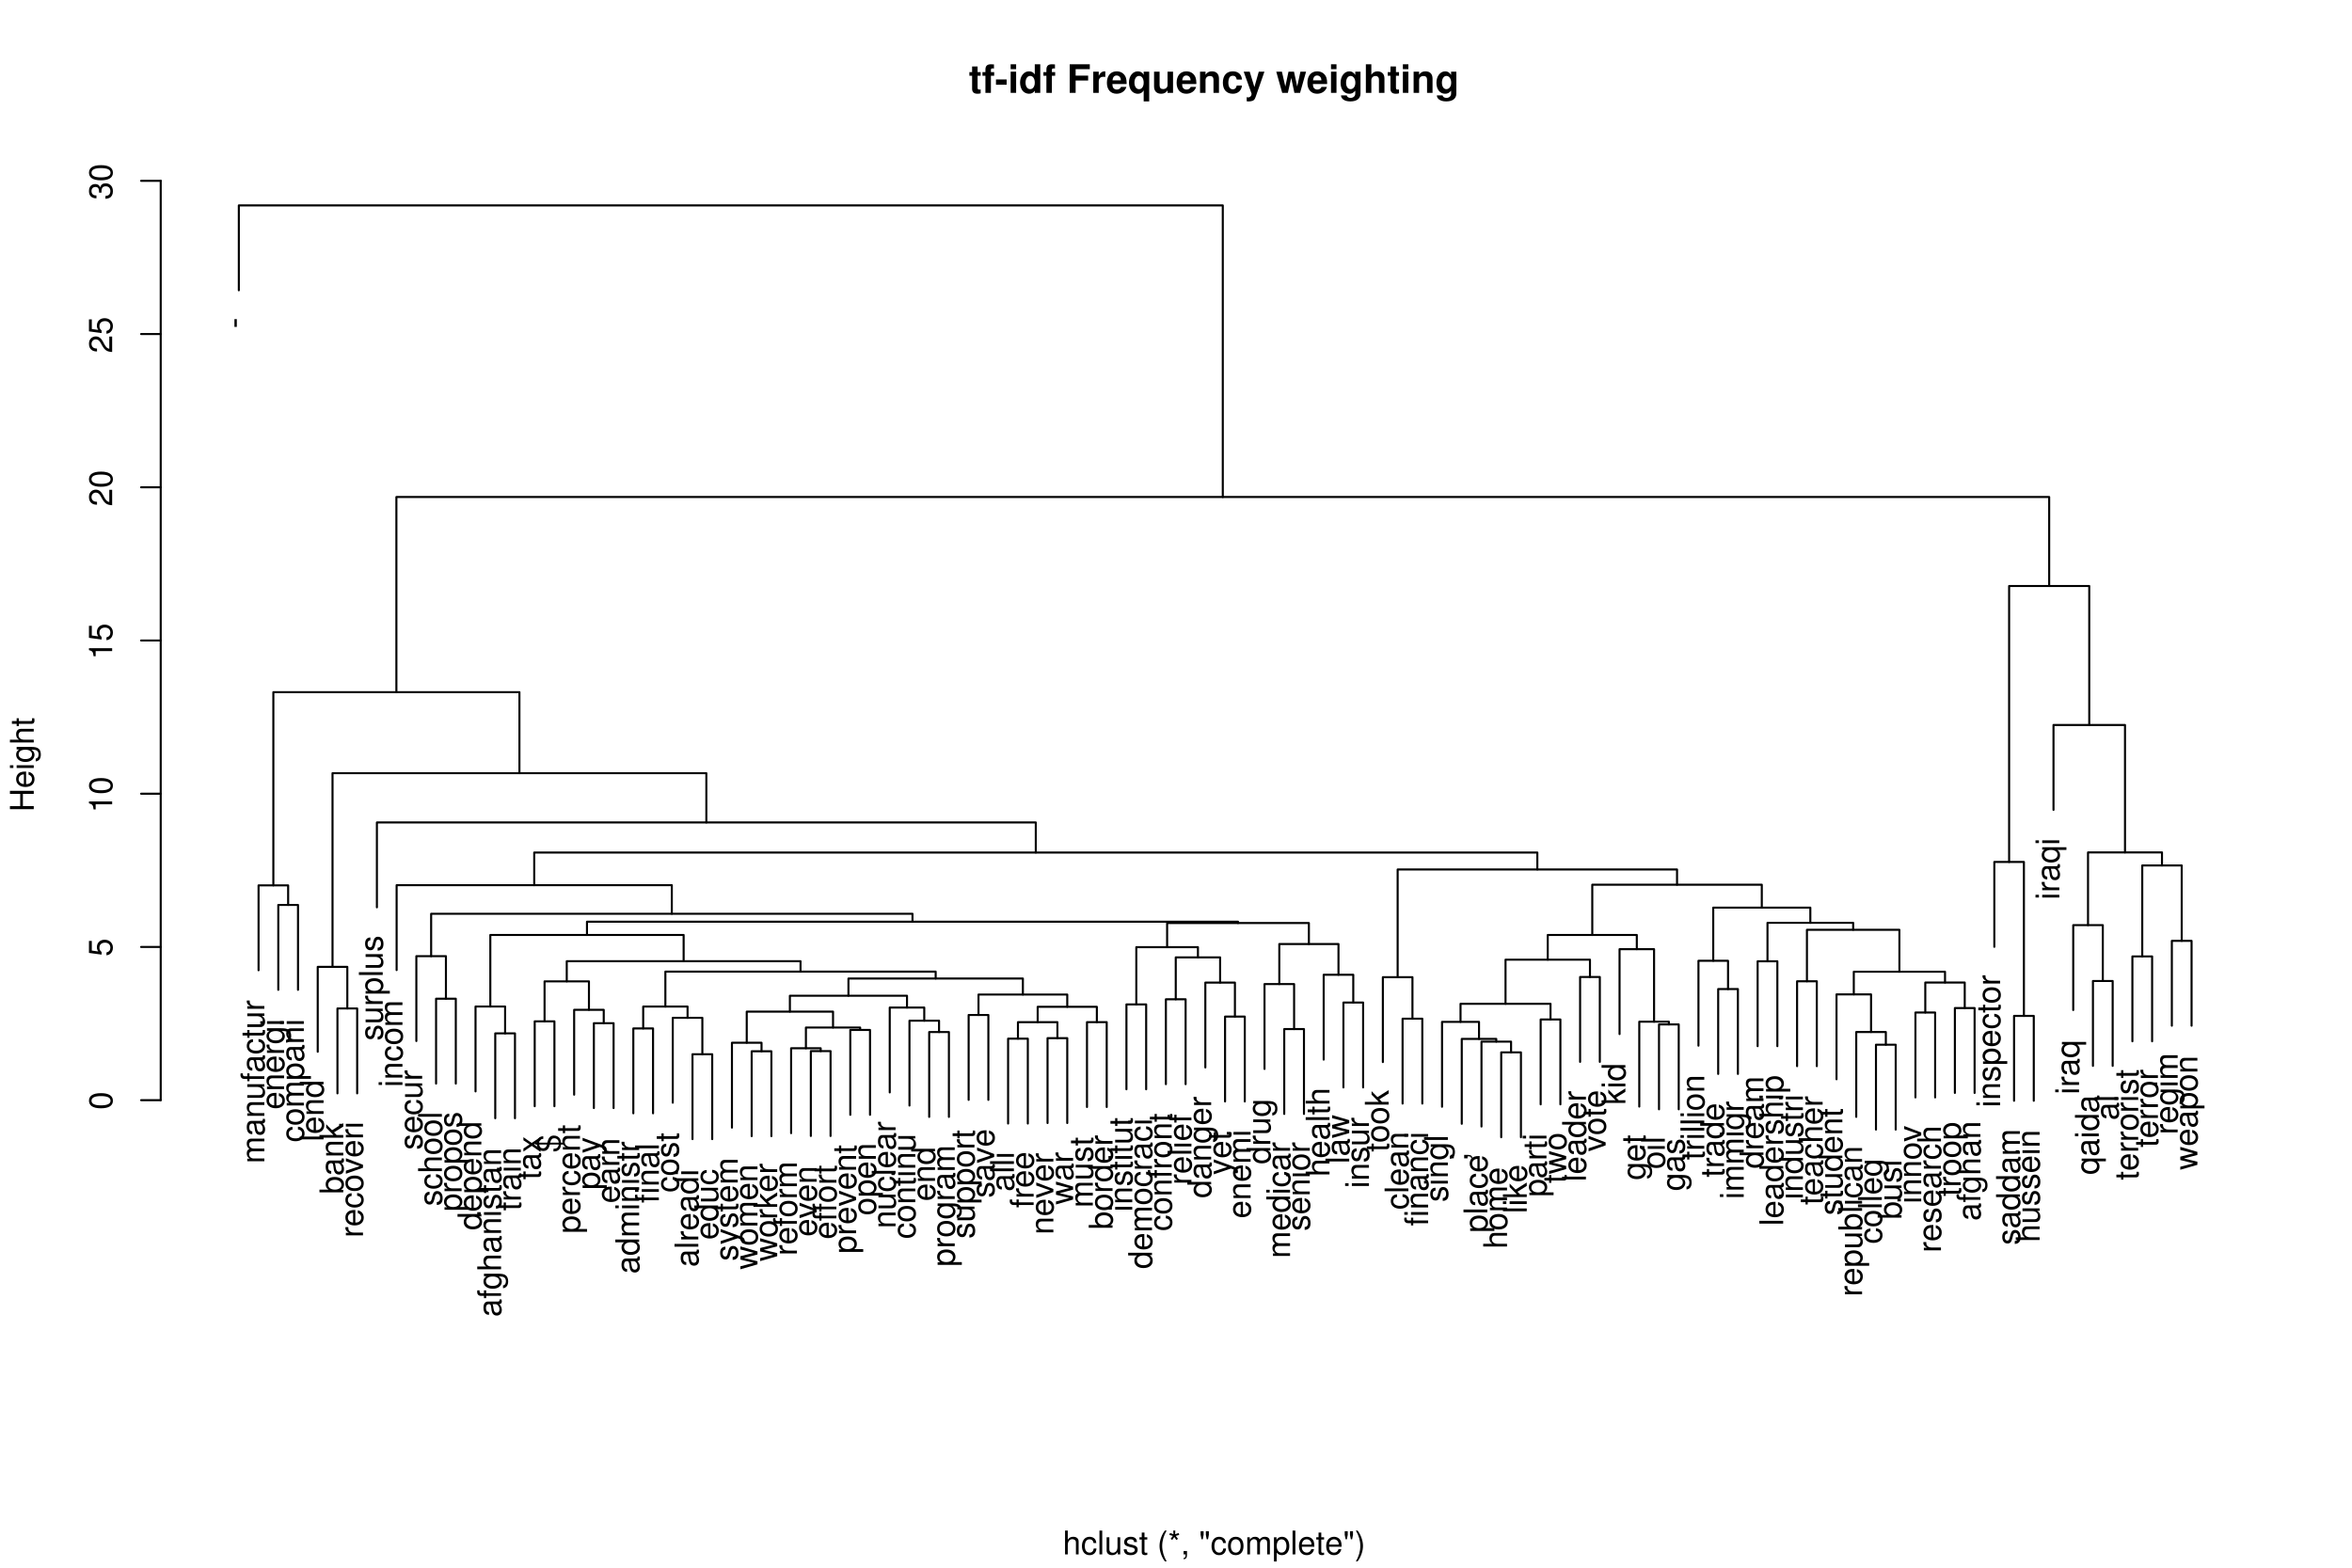<?xml version="1.0" encoding="UTF-8"?>
<svg xmlns="http://www.w3.org/2000/svg" xmlns:xlink="http://www.w3.org/1999/xlink" width="864pt" height="576pt" viewBox="0 0 864 576" version="1.1">
<defs>
<g>
<symbol overflow="visible" id="glyph0-0">
<path style="stroke:none;" d=""/>
</symbol>
<symbol overflow="visible" id="glyph0-1">
<path style="stroke:none;" d="M -3.75 -3.406 L -3.75 -0.547 L -2.875 -0.547 L -2.875 -3.406 Z M -3.75 -3.406 "/>
</symbol>
<symbol overflow="visible" id="glyph0-2">
<path style="stroke:none;" d="M -6.281 -0.844 L 0 -0.844 L 0 -1.844 L -3.953 -1.844 C -4.859 -1.844 -5.594 -2.516 -5.594 -3.328 C -5.594 -4.062 -5.141 -4.484 -4.328 -4.484 L 0 -4.484 L 0 -5.5 L -3.953 -5.5 C -4.859 -5.5 -5.594 -6.156 -5.594 -6.969 C -5.594 -7.703 -5.125 -8.141 -4.328 -8.141 L 0 -8.141 L 0 -9.141 L -4.719 -9.141 C -5.844 -9.141 -6.469 -8.5 -6.469 -7.312 C -6.469 -6.484 -6.219 -5.969 -5.516 -5.391 C -6.188 -5.016 -6.469 -4.516 -6.469 -3.703 C -6.469 -2.859 -6.156 -2.297 -5.406 -1.766 L -6.281 -1.766 Z M -6.281 -0.844 "/>
</symbol>
<symbol overflow="visible" id="glyph0-3">
<path style="stroke:none;" d="M -0.594 -6.422 C -0.562 -6.312 -0.562 -6.266 -0.562 -6.203 C -0.562 -5.859 -0.75 -5.656 -1.062 -5.656 L -4.75 -5.656 C -5.875 -5.656 -6.469 -4.844 -6.469 -3.297 C -6.469 -2.391 -6.203 -1.625 -5.734 -1.219 C -5.406 -0.922 -5.047 -0.797 -4.422 -0.781 L -4.422 -1.781 C -5.203 -1.875 -5.547 -2.328 -5.547 -3.266 C -5.547 -4.156 -5.203 -4.672 -4.609 -4.672 L -4.344 -4.672 C -3.922 -4.672 -3.75 -4.422 -3.641 -3.625 C -3.469 -2.203 -3.422 -1.984 -3.266 -1.609 C -2.969 -0.875 -2.406 -0.5 -1.578 -0.5 C -0.438 -0.5 0.281 -1.297 0.281 -2.562 C 0.281 -3.359 0 -4 -0.641 -4.703 C -0.016 -4.781 0.281 -5.094 0.281 -5.734 C 0.281 -5.938 0.25 -6.094 0.172 -6.422 Z M -1.984 -4.672 C -1.641 -4.672 -1.438 -4.578 -1.156 -4.266 C -0.797 -3.859 -0.594 -3.375 -0.594 -2.781 C -0.594 -2 -0.969 -1.547 -1.609 -1.547 C -2.266 -1.547 -2.609 -1.984 -2.766 -3.062 C -2.906 -4.109 -2.953 -4.328 -3.109 -4.672 Z M -1.984 -4.672 "/>
</symbol>
<symbol overflow="visible" id="glyph0-4">
<path style="stroke:none;" d="M -6.281 -0.844 L 0 -0.844 L 0 -1.844 L -3.469 -1.844 C -4.75 -1.844 -5.594 -2.516 -5.594 -3.547 C -5.594 -4.344 -5.109 -4.844 -4.359 -4.844 L 0 -4.844 L 0 -5.844 L -4.75 -5.844 C -5.797 -5.844 -6.469 -5.062 -6.469 -3.859 C -6.469 -2.922 -6.109 -2.312 -5.234 -1.766 L -6.281 -1.766 Z M -6.281 -0.844 "/>
</symbol>
<symbol overflow="visible" id="glyph0-5">
<path style="stroke:none;" d="M 0 -5.781 L -6.281 -5.781 L -6.281 -4.781 L -2.719 -4.781 C -1.438 -4.781 -0.594 -4.109 -0.594 -3.078 C -0.594 -2.281 -1.078 -1.781 -1.844 -1.781 L -6.281 -1.781 L -6.281 -0.781 L -1.438 -0.781 C -0.391 -0.781 0.281 -1.562 0.281 -2.781 C 0.281 -3.703 -0.047 -4.297 -0.875 -4.891 L 0 -4.891 Z M 0 -5.781 "/>
</symbol>
<symbol overflow="visible" id="glyph0-6">
<path style="stroke:none;" d="M -6.281 -3.094 L -6.281 -2.047 L -7.266 -2.047 C -7.688 -2.047 -7.906 -2.297 -7.906 -2.75 C -7.906 -2.828 -7.906 -2.875 -7.891 -3.094 L -8.719 -3.094 C -8.766 -2.875 -8.781 -2.734 -8.781 -2.531 C -8.781 -1.609 -8.25 -1.062 -7.359 -1.062 L -6.281 -1.062 L -6.281 -0.219 L -5.469 -0.219 L -5.469 -1.062 L 0 -1.062 L 0 -2.047 L -5.469 -2.047 L -5.469 -3.094 Z M -6.281 -3.094 "/>
</symbol>
<symbol overflow="visible" id="glyph0-7">
<path style="stroke:none;" d="M -4.172 -5.656 C -4.781 -5.609 -5.188 -5.469 -5.531 -5.234 C -6.125 -4.797 -6.469 -4.047 -6.469 -3.172 C -6.469 -1.469 -5.125 -0.375 -3.031 -0.375 C -1.016 -0.375 0.281 -1.453 0.281 -3.156 C 0.281 -4.656 -0.625 -5.609 -2.156 -5.719 L -2.156 -4.719 C -1.156 -4.547 -0.641 -4.031 -0.641 -3.188 C -0.641 -2.078 -1.547 -1.422 -3.031 -1.422 C -4.609 -1.422 -5.547 -2.062 -5.547 -3.156 C -5.547 -4 -5.047 -4.531 -4.172 -4.641 Z M -4.172 -5.656 "/>
</symbol>
<symbol overflow="visible" id="glyph0-8">
<path style="stroke:none;" d="M -6.281 -3.047 L -6.281 -2.016 L -8.016 -2.016 L -8.016 -1.016 L -6.281 -1.016 L -6.281 -0.172 L -5.469 -0.172 L -5.469 -1.016 L -0.719 -1.016 C -0.078 -1.016 0.281 -1.453 0.281 -2.234 C 0.281 -2.469 0.25 -2.719 0.188 -3.047 L -0.641 -3.047 C -0.609 -2.922 -0.594 -2.766 -0.594 -2.562 C -0.594 -2.141 -0.719 -2.016 -1.156 -2.016 L -5.469 -2.016 L -5.469 -3.047 Z M -6.281 -3.047 "/>
</symbol>
<symbol overflow="visible" id="glyph0-9">
<path style="stroke:none;" d="M -6.281 -0.828 L 0 -0.828 L 0 -1.844 L -3.266 -1.844 C -4.156 -1.844 -4.75 -2.062 -5.094 -2.547 C -5.328 -2.859 -5.406 -3.156 -5.406 -3.859 L -6.438 -3.859 C -6.453 -3.688 -6.469 -3.594 -6.469 -3.469 C -6.469 -2.812 -6.078 -2.328 -5.141 -1.75 L -6.281 -1.75 Z M -6.281 -0.828 "/>
</symbol>
<symbol overflow="visible" id="glyph0-10">
<path style="stroke:none;" d="M -2.812 -6.156 C -3.766 -6.156 -4.344 -6.078 -4.812 -5.906 C -5.844 -5.5 -6.469 -4.531 -6.469 -3.359 C -6.469 -1.609 -5.125 -0.484 -3.062 -0.484 C -1 -0.484 0.281 -1.578 0.281 -3.344 C 0.281 -4.781 -0.547 -5.766 -1.906 -6.031 L -1.906 -5.016 C -1.078 -4.734 -0.641 -4.172 -0.641 -3.375 C -0.641 -2.734 -0.938 -2.203 -1.469 -1.859 C -1.828 -1.625 -2.188 -1.531 -2.812 -1.531 Z M -3.625 -1.547 C -4.781 -1.625 -5.547 -2.344 -5.547 -3.344 C -5.547 -4.328 -4.734 -5.094 -3.703 -5.094 C -3.672 -5.094 -3.641 -5.094 -3.625 -5.078 Z M -3.625 -1.547 "/>
</symbol>
<symbol overflow="visible" id="glyph0-11">
<path style="stroke:none;" d="M -6.281 -4.938 L -5.375 -4.938 C -6.125 -4.438 -6.469 -3.828 -6.469 -3.031 C -6.469 -1.422 -5.078 -0.344 -3.031 -0.344 C -2 -0.344 -1.156 -0.625 -0.562 -1.141 C -0.031 -1.609 0.281 -2.281 0.281 -2.938 C 0.281 -3.734 -0.062 -4.281 -0.859 -4.844 L -0.531 -4.844 C 0.328 -4.844 0.844 -4.734 1.188 -4.484 C 1.562 -4.219 1.781 -3.703 1.781 -3.094 C 1.781 -2.641 1.656 -2.234 1.438 -1.953 C 1.266 -1.734 1.094 -1.625 0.719 -1.578 L 0.719 -0.547 C 1.906 -0.656 2.609 -1.578 2.609 -3.062 C 2.609 -4 2.312 -4.797 1.812 -5.203 C 1.234 -5.688 0.438 -5.875 -1.031 -5.875 L -6.281 -5.875 Z M -5.547 -3.125 C -5.547 -4.219 -4.625 -4.844 -3.062 -4.844 C -1.562 -4.844 -0.641 -4.203 -0.641 -3.141 C -0.641 -2.047 -1.578 -1.391 -3.094 -1.391 C -4.609 -1.391 -5.547 -2.062 -5.547 -3.125 Z M -5.547 -3.125 "/>
</symbol>
<symbol overflow="visible" id="glyph0-12">
<path style="stroke:none;" d="M -6.281 -1.797 L -6.281 -0.797 L 0 -0.797 L 0 -1.797 Z M -8.75 -1.797 L -8.75 -0.797 L -7.484 -0.797 L -7.484 -1.797 Z M -8.75 -1.797 "/>
</symbol>
<symbol overflow="visible" id="glyph0-13">
<path style="stroke:none;" d="M -6.469 -3.266 C -6.469 -1.5 -5.203 -0.438 -3.094 -0.438 C -0.984 -0.438 0.281 -1.484 0.281 -3.281 C 0.281 -5.047 -0.984 -6.125 -3.047 -6.125 C -5.219 -6.125 -6.469 -5.078 -6.469 -3.266 Z M -5.547 -3.281 C -5.547 -4.406 -4.625 -5.078 -3.062 -5.078 C -1.578 -5.078 -0.641 -4.375 -0.641 -3.281 C -0.641 -2.156 -1.578 -1.469 -3.094 -1.469 C -4.609 -1.469 -5.547 -2.156 -5.547 -3.281 Z M -5.547 -3.281 "/>
</symbol>
<symbol overflow="visible" id="glyph0-14">
<path style="stroke:none;" d="M 2.609 -0.641 L 2.609 -1.656 L -0.656 -1.656 C -0.016 -2.188 0.281 -2.766 0.281 -3.594 C 0.281 -5.203 -1.031 -6.281 -3.031 -6.281 C -5.141 -6.281 -6.469 -5.25 -6.469 -3.578 C -6.469 -2.719 -6.078 -2.047 -5.344 -1.578 L -6.281 -1.578 L -6.281 -0.641 Z M -5.531 -3.406 C -5.531 -4.516 -4.562 -5.234 -3.062 -5.234 C -1.625 -5.234 -0.656 -4.5 -0.656 -3.406 C -0.656 -2.359 -1.625 -1.656 -3.094 -1.656 C -4.578 -1.656 -5.531 -2.359 -5.531 -3.406 Z M -5.531 -3.406 "/>
</symbol>
<symbol overflow="visible" id="glyph0-15">
<path style="stroke:none;" d="M -8.75 -1.828 L -8.75 -0.812 L 0 -0.812 L 0 -1.828 Z M -8.75 -1.828 "/>
</symbol>
<symbol overflow="visible" id="glyph0-16">
<path style="stroke:none;" d="M -8.75 -5.938 L -8.75 -4.938 L -5.5 -4.938 C -6.125 -4.531 -6.469 -3.859 -6.469 -3.016 C -6.469 -1.375 -5.156 -0.312 -3.156 -0.312 C -1.031 -0.312 0.281 -1.359 0.281 -3.047 C 0.281 -3.906 -0.047 -4.516 -0.828 -5.047 L 0 -5.047 L 0 -5.938 Z M -5.531 -3.188 C -5.531 -4.266 -4.578 -4.938 -3.078 -4.938 C -1.625 -4.938 -0.656 -4.25 -0.656 -3.188 C -0.656 -2.094 -1.625 -1.359 -3.094 -1.359 C -4.562 -1.359 -5.531 -2.094 -5.531 -3.188 Z M -5.531 -3.188 "/>
</symbol>
<symbol overflow="visible" id="glyph0-17">
<path style="stroke:none;" d="M -8.75 -0.641 L 0 -0.641 L 0 -1.547 L -0.797 -1.547 C -0.078 -2.031 0.281 -2.656 0.281 -3.547 C 0.281 -5.203 -1.078 -6.281 -3.172 -6.281 C -5.203 -6.281 -6.469 -5.25 -6.469 -3.594 C -6.469 -2.719 -6.141 -2.109 -5.438 -1.641 L -8.75 -1.641 Z M -5.531 -3.391 C -5.531 -4.516 -4.562 -5.234 -3.062 -5.234 C -1.625 -5.234 -0.656 -4.484 -0.656 -3.391 C -0.656 -2.344 -1.625 -1.641 -3.094 -1.641 C -4.578 -1.641 -5.531 -2.344 -5.531 -3.391 Z M -5.531 -3.391 "/>
</symbol>
<symbol overflow="visible" id="glyph0-18">
<path style="stroke:none;" d="M -8.75 -1.688 L -8.75 -0.703 L 0 -0.703 L 0 -1.688 L -2.453 -1.688 L -3.406 -2.656 L 0 -4.781 L 0 -6.031 L -4.109 -3.453 L -6.281 -5.641 L -6.281 -4.359 L -3.625 -1.688 Z M -8.75 -1.688 "/>
</symbol>
<symbol overflow="visible" id="glyph0-19">
<path style="stroke:none;" d="M 0 -3.422 L -6.281 -5.828 L -6.281 -4.703 L -1.188 -2.922 L -6.281 -1.25 L -6.281 -0.125 L 0 -2.328 Z M 0 -3.422 "/>
</symbol>
<symbol overflow="visible" id="glyph0-20">
<path style="stroke:none;" d="M -4.531 -5.25 C -5.766 -5.25 -6.469 -4.422 -6.469 -2.969 C -6.469 -1.516 -5.719 -0.562 -4.547 -0.562 C -3.562 -0.562 -3.094 -1.062 -2.734 -2.562 L -2.516 -3.484 C -2.344 -4.188 -2.094 -4.469 -1.625 -4.469 C -1.047 -4.469 -0.641 -3.875 -0.641 -3 C -0.641 -2.453 -0.797 -2 -1.062 -1.75 C -1.25 -1.594 -1.422 -1.531 -1.875 -1.469 L -1.875 -0.406 C -0.422 -0.453 0.281 -1.266 0.281 -2.922 C 0.281 -4.5 -0.5 -5.516 -1.719 -5.516 C -2.656 -5.516 -3.172 -4.984 -3.469 -3.734 L -3.703 -2.766 C -3.891 -1.953 -4.156 -1.609 -4.594 -1.609 C -5.172 -1.609 -5.547 -2.125 -5.547 -2.938 C -5.547 -3.75 -5.203 -4.172 -4.531 -4.203 Z M -4.531 -5.25 "/>
</symbol>
<symbol overflow="visible" id="glyph0-21">
<path style="stroke:none;" d="M -8.75 -0.844 L 0 -0.844 L 0 -1.844 L -3.469 -1.844 C -4.75 -1.844 -5.594 -2.516 -5.594 -3.547 C -5.594 -3.859 -5.484 -4.188 -5.297 -4.422 C -5.094 -4.719 -4.797 -4.844 -4.359 -4.844 L 0 -4.844 L 0 -5.828 L -4.75 -5.828 C -5.812 -5.828 -6.469 -5.078 -6.469 -3.859 C -6.469 -2.969 -6.188 -2.422 -5.422 -1.844 L -8.75 -1.844 Z M -8.75 -0.844 "/>
</symbol>
<symbol overflow="visible" id="glyph0-22">
<path style="stroke:none;" d="M -3.25 -3.5 L -6.281 -5.609 L -6.281 -4.484 L -4.016 -2.969 L -6.281 -1.469 L -6.281 -0.328 L -3.203 -2.422 L 0 -0.203 L 0 -1.344 L -2.406 -2.938 L 0 -4.516 L 0 -5.672 Z M -3.25 -3.5 "/>
</symbol>
<symbol overflow="visible" id="glyph0-23">
<path style="stroke:none;" d="M -9.234 -2.922 L -8.594 -2.922 C -8.406 -1.375 -7.562 -0.547 -6.188 -0.547 C -5.438 -0.547 -4.844 -0.844 -4.438 -1.406 C -4.219 -1.719 -4.078 -2.047 -3.812 -2.922 L -0.547 -2.922 C -0.625 -2.375 -0.859 -1.922 -1.234 -1.641 C -1.516 -1.469 -1.719 -1.422 -2.5 -1.344 L -2.5 -0.391 C -0.828 -0.312 0.172 -1.219 0.281 -2.922 L 1.516 -2.922 L 1.516 -3.625 L 0.281 -3.625 C 0.234 -4.266 0.094 -4.719 -0.141 -5.109 C -0.578 -5.812 -1.406 -6.219 -2.344 -6.219 C -3.188 -6.219 -3.797 -5.891 -4.188 -5.203 C -4.375 -4.891 -4.422 -4.734 -4.766 -3.625 L -7.75 -3.625 C -7.719 -4.422 -7.109 -4.984 -6.234 -5 L -6.234 -5.953 C -7.594 -5.953 -8.484 -5.078 -8.594 -3.625 L -9.234 -3.625 Z M -4.859 -2.922 C -5.109 -1.969 -5.578 -1.531 -6.312 -1.531 C -7.109 -1.531 -7.625 -2.031 -7.734 -2.922 Z M -3.703 -3.625 C -3.344 -4.844 -2.984 -5.234 -2.203 -5.234 C -1.734 -5.234 -1.312 -5.047 -1 -4.734 C -0.719 -4.438 -0.609 -4.141 -0.547 -3.625 Z M -3.703 -3.625 "/>
</symbol>
<symbol overflow="visible" id="glyph0-24">
<path style="stroke:none;" d="M -6.281 -4.656 L -1.391 -2.922 L -6.281 -1.312 L -6.281 -0.234 L 0.031 -2.359 L 1.016 -1.984 C 1.469 -1.828 1.625 -1.594 1.625 -1.172 C 1.625 -1.031 1.609 -0.859 1.562 -0.641 L 2.453 -0.641 C 2.562 -0.859 2.609 -1.062 2.609 -1.312 C 2.609 -1.641 2.516 -1.984 2.312 -2.25 C 2.094 -2.562 1.828 -2.75 1.312 -2.938 L -6.281 -5.734 Z M -6.281 -4.656 "/>
</symbol>
<symbol overflow="visible" id="glyph0-25">
<path style="stroke:none;" d="M 0 -6.641 L -6.281 -8.5 L -6.281 -7.375 L -1.391 -6.125 L -6.281 -4.891 L -6.281 -3.656 L -1.391 -2.453 L -6.281 -1.172 L -6.281 -0.078 L 0 -1.891 L 0 -3.031 L -4.938 -4.234 L 0 -5.516 Z M 0 -6.641 "/>
</symbol>
<symbol overflow="visible" id="glyph0-26">
<path style="stroke:none;" d="M -6.281 -2.578 L -6.281 -1.328 L -5.047 -1.328 L -5.047 -2.578 Z M -1.25 -1.312 L 0 -1.312 L 0 -2.047 L 0.219 -2.047 C 1.047 -2.047 1.281 -1.891 1.312 -1.312 L 1.766 -1.312 C 1.766 -2.156 1.219 -2.578 0.188 -2.578 L -1.25 -2.578 Z M -1.25 -1.312 "/>
</symbol>
<symbol overflow="visible" id="glyph0-27">
<path style="stroke:none;" d="M 2.609 -5.938 L -6.281 -5.938 L -6.281 -5.047 L -5.453 -5.047 C -6.109 -4.578 -6.469 -3.875 -6.469 -3.047 C -6.469 -1.391 -5.109 -0.312 -3.031 -0.312 C -0.984 -0.312 0.281 -1.344 0.281 -3 C 0.281 -3.875 -0.031 -4.469 -0.719 -4.938 L 2.609 -4.938 Z M -5.531 -3.188 C -5.531 -4.266 -4.578 -4.938 -3.062 -4.938 C -1.625 -4.938 -0.656 -4.25 -0.656 -3.188 C -0.656 -2.094 -1.625 -1.359 -3.094 -1.359 C -4.547 -1.359 -5.531 -2.094 -5.531 -3.188 Z M -5.531 -3.188 "/>
</symbol>
<symbol overflow="visible" id="glyph0-28">
<path style="stroke:none;" d="M -8.516 -3.297 C -8.516 -2.516 -8.156 -1.781 -7.578 -1.344 C -6.828 -0.797 -5.688 -0.516 -4.109 -0.516 C -1.25 -0.516 0.281 -1.469 0.281 -3.297 C 0.281 -5.094 -1.25 -6.078 -4.047 -6.078 C -5.703 -6.078 -6.797 -5.812 -7.578 -5.25 C -8.172 -4.812 -8.516 -4.109 -8.516 -3.297 Z M -7.578 -3.297 C -7.578 -4.438 -6.422 -5 -4.141 -5 C -1.734 -5 -0.594 -4.453 -0.594 -3.281 C -0.594 -2.156 -1.781 -1.594 -4.109 -1.594 C -6.438 -1.594 -7.578 -2.156 -7.578 -3.297 Z M -7.578 -3.297 "/>
</symbol>
<symbol overflow="visible" id="glyph0-29">
<path style="stroke:none;" d="M -8.516 -5.719 L -8.516 -1.312 L -3.875 -0.688 L -3.875 -1.656 C -4.469 -2.141 -4.672 -2.562 -4.672 -3.219 C -4.672 -4.359 -3.891 -5.078 -2.625 -5.078 C -1.406 -5.078 -0.656 -4.375 -0.656 -3.219 C -0.656 -2.297 -1.125 -1.734 -2.094 -1.469 L -2.094 -0.422 C -1.391 -0.562 -1.062 -0.688 -0.75 -0.938 C -0.094 -1.422 0.281 -2.281 0.281 -3.234 C 0.281 -4.953 -0.969 -6.156 -2.766 -6.156 C -4.453 -6.156 -5.609 -5.047 -5.609 -3.406 C -5.609 -2.812 -5.453 -2.328 -5.094 -1.844 L -7.469 -2.172 L -7.469 -5.719 Z M -8.516 -5.719 "/>
</symbol>
<symbol overflow="visible" id="glyph0-30">
<path style="stroke:none;" d="M -6.062 -3.109 L 0 -3.109 L 0 -4.156 L -8.516 -4.156 L -8.516 -3.469 C -7.203 -3.094 -7.016 -2.859 -6.812 -1.219 L -6.062 -1.219 Z M -6.062 -3.109 "/>
</symbol>
<symbol overflow="visible" id="glyph0-31">
<path style="stroke:none;" d="M -1.047 -6.078 L -1.047 -1.594 C -1.734 -1.703 -2.188 -2.094 -2.797 -3.125 L -3.438 -4.328 C -4.094 -5.516 -4.969 -6.125 -6.016 -6.125 C -6.719 -6.125 -7.375 -5.844 -7.844 -5.344 C -8.297 -4.844 -8.516 -4.219 -8.516 -3.406 C -8.516 -2.328 -8.125 -1.531 -7.406 -1.062 C -6.953 -0.75 -6.422 -0.625 -5.562 -0.594 L -5.562 -1.656 C -6.125 -1.688 -6.484 -1.766 -6.75 -1.906 C -7.266 -2.188 -7.578 -2.734 -7.578 -3.375 C -7.578 -4.328 -6.906 -5.047 -5.984 -5.047 C -5.312 -5.047 -4.734 -4.656 -4.312 -3.906 L -3.688 -2.797 C -2.672 -1.016 -1.875 -0.5 0 -0.406 L 0 -6.078 Z M -1.047 -6.078 "/>
</symbol>
<symbol overflow="visible" id="glyph0-32">
<path style="stroke:none;" d="M -3.906 -2.656 L -3.906 -3.234 C -3.906 -4.391 -3.391 -4.984 -2.359 -4.984 C -1.297 -4.984 -0.656 -4.328 -0.656 -3.234 C -0.656 -2.078 -1.234 -1.516 -2.469 -1.438 L -2.469 -0.391 C -1.781 -0.438 -1.344 -0.547 -0.953 -0.75 C -0.141 -1.188 0.281 -2.031 0.281 -3.188 C 0.281 -4.938 -0.766 -6.078 -2.375 -6.078 C -3.453 -6.078 -4.062 -5.656 -4.406 -4.625 C -4.719 -5.422 -5.312 -5.812 -6.172 -5.812 C -7.625 -5.812 -8.516 -4.844 -8.516 -3.234 C -8.516 -1.516 -7.578 -0.594 -5.766 -0.562 L -5.766 -1.625 C -6.281 -1.625 -6.562 -1.688 -6.828 -1.812 C -7.297 -2.047 -7.578 -2.578 -7.578 -3.234 C -7.578 -4.172 -7.031 -4.734 -6.125 -4.734 C -5.531 -4.734 -5.172 -4.531 -4.984 -4.062 C -4.859 -3.766 -4.812 -3.391 -4.797 -2.656 Z M -3.906 -2.656 "/>
</symbol>
<symbol overflow="visible" id="glyph0-33">
<path style="stroke:none;" d="M -3.984 -6.609 L 0 -6.609 L 0 -7.734 L -8.75 -7.734 L -8.75 -6.609 L -4.969 -6.609 L -4.969 -2.109 L -8.75 -2.109 L -8.75 -1 L 0 -1 L 0 -2.125 L -3.984 -2.125 Z M -3.984 -6.609 "/>
</symbol>
<symbol overflow="visible" id="glyph1-0">
<path style="stroke:none;" d=""/>
</symbol>
<symbol overflow="visible" id="glyph1-1">
<path style="stroke:none;" d="M 4.344 -7.625 L 3.219 -7.625 L 3.219 -9.703 L 1.203 -9.703 L 1.203 -7.625 L 0.203 -7.625 L 0.203 -6.281 L 1.203 -6.281 L 1.203 -1.5 C 1.203 -0.281 1.844 0.328 3.172 0.328 C 3.609 0.328 3.969 0.281 4.344 0.172 L 4.344 -1.234 C 4.141 -1.203 4.016 -1.203 3.875 -1.203 C 3.344 -1.203 3.219 -1.359 3.219 -2.047 L 3.219 -6.281 L 4.344 -6.281 Z M 4.344 -7.625 "/>
</symbol>
<symbol overflow="visible" id="glyph1-2">
<path style="stroke:none;" d="M 4.516 -7.625 L 3.312 -7.625 L 3.312 -8.391 C 3.312 -8.781 3.484 -8.984 3.859 -8.984 C 4.031 -8.984 4.266 -8.969 4.438 -8.953 L 4.438 -10.453 C 4.062 -10.484 3.562 -10.5 3.281 -10.5 C 1.938 -10.5 1.297 -9.875 1.297 -8.562 L 1.297 -7.625 L 0.203 -7.625 L 0.203 -6.281 L 1.297 -6.281 L 1.297 0 L 3.312 0 L 3.312 -6.281 L 4.516 -6.281 Z M 4.516 -7.625 "/>
</symbol>
<symbol overflow="visible" id="glyph1-3">
<path style="stroke:none;" d="M 4.297 -4.922 L 0.375 -4.922 L 0.375 -2.984 L 4.297 -2.984 Z M 4.297 -4.922 "/>
</symbol>
<symbol overflow="visible" id="glyph1-4">
<path style="stroke:none;" d="M 2.984 -7.781 L 0.969 -7.781 L 0.969 0 L 2.984 0 Z M 2.984 -10.5 L 0.969 -10.5 L 0.969 -8.703 L 2.984 -8.703 Z M 2.984 -10.5 "/>
</symbol>
<symbol overflow="visible" id="glyph1-5">
<path style="stroke:none;" d="M 5.828 0 L 7.844 0 L 7.844 -10.5 L 5.828 -10.5 L 5.828 -6.766 C 5.328 -7.547 4.656 -7.906 3.688 -7.906 C 1.828 -7.906 0.422 -6.125 0.422 -3.781 C 0.422 -2.719 0.734 -1.656 1.25 -0.906 C 1.781 -0.156 2.734 0.328 3.688 0.328 C 4.656 0.328 5.328 -0.031 5.828 -0.797 Z M 4.141 -6.219 C 5.156 -6.219 5.828 -5.234 5.828 -3.75 C 5.828 -2.328 5.141 -1.359 4.141 -1.359 C 3.125 -1.359 2.438 -2.344 2.438 -3.781 C 2.438 -5.219 3.125 -6.219 4.141 -6.219 Z M 4.141 -6.219 "/>
</symbol>
<symbol overflow="visible" id="glyph1-6">
<path style="stroke:none;" d=""/>
</symbol>
<symbol overflow="visible" id="glyph1-7">
<path style="stroke:none;" d="M 3.234 -4.531 L 7.828 -4.531 L 7.828 -6.328 L 3.234 -6.328 L 3.234 -8.703 L 8.438 -8.703 L 8.438 -10.5 L 1.062 -10.5 L 1.062 0 L 3.234 0 Z M 3.234 -4.531 "/>
</symbol>
<symbol overflow="visible" id="glyph1-8">
<path style="stroke:none;" d="M 0.906 -7.781 L 0.906 0 L 2.922 0 L 2.922 -4.141 C 2.922 -5.312 3.516 -5.906 4.703 -5.906 C 4.906 -5.906 5.062 -5.891 5.328 -5.844 L 5.328 -7.891 C 5.219 -7.906 5.141 -7.906 5.078 -7.906 C 4.156 -7.906 3.359 -7.297 2.922 -6.25 L 2.922 -7.781 Z M 0.906 -7.781 "/>
</symbol>
<symbol overflow="visible" id="glyph1-9">
<path style="stroke:none;" d="M 7.547 -3.25 C 7.562 -3.422 7.562 -3.5 7.562 -3.594 C 7.562 -4.375 7.453 -5.094 7.266 -5.641 C 6.734 -7.062 5.484 -7.906 3.922 -7.906 C 1.688 -7.906 0.312 -6.297 0.312 -3.688 C 0.312 -1.203 1.672 0.328 3.875 0.328 C 5.625 0.328 7.031 -0.656 7.484 -2.188 L 5.484 -2.188 C 5.25 -1.562 4.688 -1.203 3.953 -1.203 C 3.375 -1.203 2.906 -1.453 2.625 -1.891 C 2.438 -2.172 2.359 -2.516 2.328 -3.25 Z M 2.359 -4.594 C 2.5 -5.781 3 -6.375 3.891 -6.375 C 4.391 -6.375 4.859 -6.125 5.141 -5.719 C 5.328 -5.438 5.422 -5.125 5.453 -4.594 Z M 2.359 -4.594 "/>
</symbol>
<symbol overflow="visible" id="glyph1-10">
<path style="stroke:none;" d="M 5.812 -7.781 L 5.812 -6.625 C 5.344 -7.484 4.625 -7.906 3.656 -7.906 C 1.781 -7.906 0.406 -6.156 0.406 -3.781 C 0.406 -2.672 0.719 -1.578 1.234 -0.875 C 1.75 -0.141 2.719 0.344 3.641 0.344 C 4.625 0.344 5.344 -0.078 5.812 -0.922 L 5.812 3.141 L 7.844 3.141 L 7.844 -7.781 Z M 4.125 -6.219 C 5.141 -6.219 5.812 -5.25 5.812 -3.734 C 5.812 -2.312 5.125 -1.344 4.125 -1.344 C 3.109 -1.344 2.422 -2.312 2.422 -3.781 C 2.422 -5.234 3.109 -6.219 4.125 -6.219 Z M 4.125 -6.219 "/>
</symbol>
<symbol overflow="visible" id="glyph1-11">
<path style="stroke:none;" d="M 7.797 0 L 7.797 -7.781 L 5.781 -7.781 L 5.781 -2.906 C 5.781 -1.984 5.125 -1.391 4.156 -1.391 C 3.281 -1.391 2.859 -1.844 2.859 -2.781 L 2.859 -7.781 L 0.828 -7.781 L 0.828 -2.359 C 0.828 -0.641 1.781 0.328 3.438 0.328 C 4.5 0.328 5.203 -0.062 5.781 -0.922 L 5.781 0 Z M 7.797 0 "/>
</symbol>
<symbol overflow="visible" id="glyph1-12">
<path style="stroke:none;" d="M 0.906 -7.781 L 0.906 0 L 2.922 0 L 2.922 -4.672 C 2.922 -5.594 3.578 -6.188 4.547 -6.188 C 5.422 -6.188 5.844 -5.719 5.844 -4.797 L 5.844 0 L 7.859 0 L 7.859 -5.219 C 7.859 -6.922 6.922 -7.906 5.266 -7.906 C 4.203 -7.906 3.5 -7.516 2.922 -6.656 L 2.922 -7.781 Z M 0.906 -7.781 "/>
</symbol>
<symbol overflow="visible" id="glyph1-13">
<path style="stroke:none;" d="M 7.516 -4.875 C 7.375 -6.766 6.109 -7.906 4.156 -7.906 C 1.844 -7.906 0.484 -6.375 0.484 -3.734 C 0.484 -1.172 1.828 0.328 4.141 0.328 C 6.016 0.328 7.328 -0.828 7.516 -2.688 L 5.594 -2.688 C 5.328 -1.688 4.922 -1.297 4.156 -1.297 C 3.125 -1.297 2.5 -2.219 2.5 -3.734 C 2.5 -4.469 2.656 -5.156 2.891 -5.625 C 3.125 -6.047 3.578 -6.281 4.156 -6.281 C 4.969 -6.281 5.359 -5.891 5.594 -4.875 Z M 7.516 -4.875 "/>
</symbol>
<symbol overflow="visible" id="glyph1-14">
<path style="stroke:none;" d="M 5.672 -7.781 L 4.062 -2.125 L 2.344 -7.781 L 0.125 -7.781 L 3.031 0.312 L 3.031 0.375 C 3.031 1.109 2.484 1.672 1.766 1.672 C 1.609 1.672 1.5 1.656 1.234 1.578 L 1.234 3.094 C 1.547 3.141 1.719 3.156 1.953 3.156 C 2.469 3.156 3.062 3.047 3.422 2.906 C 3.969 2.672 4.219 2.344 4.547 1.422 L 7.75 -7.781 Z M 5.672 -7.781 "/>
</symbol>
<symbol overflow="visible" id="glyph1-15">
<path style="stroke:none;" d="M 8.828 0 L 11.031 -7.781 L 8.953 -7.781 L 7.766 -2.328 L 6.594 -7.781 L 4.578 -7.781 L 3.406 -2.328 L 2.156 -7.781 L 0.078 -7.781 L 2.266 0 L 4.344 0 L 5.578 -5.484 L 6.734 0 Z M 8.828 0 "/>
</symbol>
<symbol overflow="visible" id="glyph1-16">
<path style="stroke:none;" d="M 5.875 -7.781 L 5.875 -6.578 C 5.266 -7.5 4.609 -7.906 3.719 -7.906 C 1.875 -7.906 0.484 -6.109 0.484 -3.703 C 0.484 -1.281 1.75 0.328 3.672 0.328 C 4.578 0.328 5.125 0.062 5.875 -0.797 L 5.875 0.266 C 5.875 1.203 5.172 1.844 4.156 1.844 C 3.406 1.844 2.891 1.531 2.734 0.938 L 0.641 0.938 C 0.656 1.547 0.891 1.953 1.406 2.391 C 2.031 2.891 2.891 3.141 4.094 3.141 C 6.438 3.141 7.797 2.094 7.797 0.266 L 7.797 -7.781 Z M 4.156 -6.219 C 5.156 -6.219 5.906 -5.172 5.906 -3.734 C 5.906 -2.312 5.172 -1.359 4.125 -1.359 C 3.172 -1.359 2.5 -2.312 2.5 -3.734 C 2.5 -5.203 3.172 -6.219 4.156 -6.219 Z M 4.156 -6.219 "/>
</symbol>
<symbol overflow="visible" id="glyph1-17">
<path style="stroke:none;" d="M 0.969 -10.5 L 0.969 0 L 2.984 0 L 2.984 -4.672 C 2.984 -5.562 3.625 -6.188 4.531 -6.188 C 4.969 -6.188 5.312 -6.031 5.547 -5.719 C 5.719 -5.453 5.781 -5.266 5.781 -4.75 L 5.781 0 L 7.797 0 L 7.797 -5.219 C 7.797 -6.188 7.531 -6.875 7 -7.312 C 6.562 -7.688 5.906 -7.906 5.266 -7.906 C 4.266 -7.906 3.547 -7.5 2.984 -6.656 L 2.984 -10.5 Z M 0.969 -10.5 "/>
</symbol>
<symbol overflow="visible" id="glyph2-0">
<path style="stroke:none;" d=""/>
</symbol>
<symbol overflow="visible" id="glyph2-1">
<path style="stroke:none;" d="M 0.844 -8.75 L 0.844 0 L 1.844 0 L 1.844 -3.469 C 1.844 -4.75 2.516 -5.594 3.547 -5.594 C 3.859 -5.594 4.188 -5.484 4.422 -5.297 C 4.719 -5.094 4.844 -4.797 4.844 -4.359 L 4.844 0 L 5.828 0 L 5.828 -4.75 C 5.828 -5.812 5.078 -6.469 3.859 -6.469 C 2.969 -6.469 2.422 -6.188 1.844 -5.422 L 1.844 -8.75 Z M 0.844 -8.75 "/>
</symbol>
<symbol overflow="visible" id="glyph2-2">
<path style="stroke:none;" d="M 5.656 -4.172 C 5.609 -4.781 5.469 -5.188 5.234 -5.531 C 4.797 -6.125 4.047 -6.469 3.172 -6.469 C 1.469 -6.469 0.375 -5.125 0.375 -3.031 C 0.375 -1.016 1.453 0.281 3.156 0.281 C 4.656 0.281 5.609 -0.625 5.719 -2.156 L 4.719 -2.156 C 4.547 -1.156 4.031 -0.641 3.188 -0.641 C 2.078 -0.641 1.422 -1.547 1.422 -3.031 C 1.422 -4.609 2.062 -5.547 3.156 -5.547 C 4 -5.547 4.531 -5.047 4.641 -4.172 Z M 5.656 -4.172 "/>
</symbol>
<symbol overflow="visible" id="glyph2-3">
<path style="stroke:none;" d="M 1.828 -8.75 L 0.812 -8.75 L 0.812 0 L 1.828 0 Z M 1.828 -8.75 "/>
</symbol>
<symbol overflow="visible" id="glyph2-4">
<path style="stroke:none;" d="M 5.781 0 L 5.781 -6.281 L 4.781 -6.281 L 4.781 -2.719 C 4.781 -1.438 4.109 -0.594 3.078 -0.594 C 2.281 -0.594 1.781 -1.078 1.781 -1.844 L 1.781 -6.281 L 0.781 -6.281 L 0.781 -1.438 C 0.781 -0.391 1.562 0.281 2.781 0.281 C 3.703 0.281 4.297 -0.047 4.891 -0.875 L 4.891 0 Z M 5.781 0 "/>
</symbol>
<symbol overflow="visible" id="glyph2-5">
<path style="stroke:none;" d="M 5.25 -4.531 C 5.25 -5.766 4.422 -6.469 2.969 -6.469 C 1.516 -6.469 0.562 -5.719 0.562 -4.547 C 0.562 -3.562 1.062 -3.094 2.562 -2.734 L 3.484 -2.516 C 4.188 -2.344 4.469 -2.094 4.469 -1.625 C 4.469 -1.047 3.875 -0.641 3 -0.641 C 2.453 -0.641 2 -0.797 1.75 -1.062 C 1.594 -1.25 1.531 -1.422 1.469 -1.875 L 0.406 -1.875 C 0.453 -0.422 1.266 0.281 2.922 0.281 C 4.5 0.281 5.516 -0.5 5.516 -1.719 C 5.516 -2.656 4.984 -3.172 3.734 -3.469 L 2.766 -3.703 C 1.953 -3.891 1.609 -4.156 1.609 -4.594 C 1.609 -5.172 2.125 -5.547 2.938 -5.547 C 3.75 -5.547 4.172 -5.203 4.203 -4.531 Z M 5.25 -4.531 "/>
</symbol>
<symbol overflow="visible" id="glyph2-6">
<path style="stroke:none;" d="M 3.047 -6.281 L 2.016 -6.281 L 2.016 -8.016 L 1.016 -8.016 L 1.016 -6.281 L 0.172 -6.281 L 0.172 -5.469 L 1.016 -5.469 L 1.016 -0.719 C 1.016 -0.078 1.453 0.281 2.234 0.281 C 2.469 0.281 2.719 0.25 3.047 0.188 L 3.047 -0.641 C 2.922 -0.609 2.766 -0.594 2.562 -0.594 C 2.141 -0.594 2.016 -0.719 2.016 -1.156 L 2.016 -5.469 L 3.047 -5.469 Z M 3.047 -6.281 "/>
</symbol>
<symbol overflow="visible" id="glyph2-7">
<path style="stroke:none;" d=""/>
</symbol>
<symbol overflow="visible" id="glyph2-8">
<path style="stroke:none;" d="M 2.828 -8.75 C 1.625 -7.172 0.875 -4.984 0.875 -3.109 C 0.875 -1.219 1.625 0.969 2.828 2.547 L 3.484 2.547 C 2.438 0.828 1.844 -1.188 1.844 -3.109 C 1.844 -5.016 2.438 -7.047 3.484 -8.75 Z M 2.828 -8.75 "/>
</symbol>
<symbol overflow="visible" id="glyph2-9">
<path style="stroke:none;" d="M 1.922 -8.75 L 1.984 -7.406 L 0.703 -7.859 L 0.484 -7.156 L 1.781 -6.797 L 0.953 -5.719 L 1.547 -5.297 L 2.297 -6.406 L 3.047 -5.297 L 3.656 -5.719 L 2.812 -6.797 L 4.109 -7.156 L 3.891 -7.859 L 2.609 -7.406 L 2.672 -8.75 Z M 1.922 -8.75 "/>
</symbol>
<symbol overflow="visible" id="glyph2-10">
<path style="stroke:none;" d="M 1.047 -1.25 L 1.047 0 L 1.766 0 L 1.766 0.219 C 1.766 1.047 1.609 1.281 1.047 1.312 L 1.047 1.766 C 1.891 1.766 2.297 1.219 2.297 0.188 L 2.297 -1.25 Z M 1.047 -1.25 "/>
</symbol>
<symbol overflow="visible" id="glyph2-11">
<path style="stroke:none;" d="M 0.625 -8.516 L 0.625 -7.172 L 0.953 -5.562 L 1.422 -5.562 L 1.734 -7.172 L 1.734 -8.516 Z M 2.547 -8.516 L 2.547 -7.172 L 2.875 -5.562 L 3.344 -5.562 L 3.656 -7.172 L 3.656 -8.516 Z M 2.547 -8.516 "/>
</symbol>
<symbol overflow="visible" id="glyph2-12">
<path style="stroke:none;" d="M 3.266 -6.469 C 1.5 -6.469 0.438 -5.203 0.438 -3.094 C 0.438 -0.984 1.484 0.281 3.281 0.281 C 5.047 0.281 6.125 -0.984 6.125 -3.047 C 6.125 -5.219 5.078 -6.469 3.266 -6.469 Z M 3.281 -5.547 C 4.406 -5.547 5.078 -4.625 5.078 -3.062 C 5.078 -1.578 4.375 -0.641 3.281 -0.641 C 2.156 -0.641 1.469 -1.578 1.469 -3.094 C 1.469 -4.609 2.156 -5.547 3.281 -5.547 Z M 3.281 -5.547 "/>
</symbol>
<symbol overflow="visible" id="glyph2-13">
<path style="stroke:none;" d="M 0.844 -6.281 L 0.844 0 L 1.844 0 L 1.844 -3.953 C 1.844 -4.859 2.516 -5.594 3.328 -5.594 C 4.062 -5.594 4.484 -5.141 4.484 -4.328 L 4.484 0 L 5.5 0 L 5.5 -3.953 C 5.5 -4.859 6.156 -5.594 6.969 -5.594 C 7.703 -5.594 8.141 -5.125 8.141 -4.328 L 8.141 0 L 9.141 0 L 9.141 -4.719 C 9.141 -5.844 8.5 -6.469 7.312 -6.469 C 6.484 -6.469 5.969 -6.219 5.391 -5.516 C 5.016 -6.188 4.516 -6.469 3.703 -6.469 C 2.859 -6.469 2.297 -6.156 1.766 -5.406 L 1.766 -6.281 Z M 0.844 -6.281 "/>
</symbol>
<symbol overflow="visible" id="glyph2-14">
<path style="stroke:none;" d="M 0.641 2.609 L 1.656 2.609 L 1.656 -0.656 C 2.188 -0.016 2.766 0.281 3.594 0.281 C 5.203 0.281 6.281 -1.031 6.281 -3.031 C 6.281 -5.141 5.25 -6.469 3.578 -6.469 C 2.719 -6.469 2.047 -6.078 1.578 -5.344 L 1.578 -6.281 L 0.641 -6.281 Z M 3.406 -5.531 C 4.516 -5.531 5.234 -4.562 5.234 -3.062 C 5.234 -1.625 4.5 -0.656 3.406 -0.656 C 2.359 -0.656 1.656 -1.625 1.656 -3.094 C 1.656 -4.578 2.359 -5.531 3.406 -5.531 Z M 3.406 -5.531 "/>
</symbol>
<symbol overflow="visible" id="glyph2-15">
<path style="stroke:none;" d="M 6.156 -2.812 C 6.156 -3.766 6.078 -4.344 5.906 -4.812 C 5.5 -5.844 4.531 -6.469 3.359 -6.469 C 1.609 -6.469 0.484 -5.125 0.484 -3.062 C 0.484 -1 1.578 0.281 3.344 0.281 C 4.781 0.281 5.766 -0.547 6.031 -1.906 L 5.016 -1.906 C 4.734 -1.078 4.172 -0.641 3.375 -0.641 C 2.734 -0.641 2.203 -0.938 1.859 -1.469 C 1.625 -1.828 1.531 -2.188 1.531 -2.812 Z M 1.547 -3.625 C 1.625 -4.781 2.344 -5.547 3.344 -5.547 C 4.328 -5.547 5.094 -4.734 5.094 -3.703 C 5.094 -3.672 5.094 -3.641 5.078 -3.625 Z M 1.547 -3.625 "/>
</symbol>
<symbol overflow="visible" id="glyph2-16">
<path style="stroke:none;" d="M 1.109 2.547 C 2.312 0.969 3.078 -1.219 3.078 -3.094 C 3.078 -4.984 2.312 -7.172 1.109 -8.75 L 0.453 -8.75 C 1.516 -7.031 2.094 -5.016 2.094 -3.094 C 2.094 -1.188 1.516 0.844 0.453 2.547 Z M 1.109 2.547 "/>
</symbol>
</g>
</defs>
<g id="surface17">
<rect x="0" y="0" width="864" height="576" style="fill:rgb(100%,100%,100%);fill-opacity:1;stroke:none;"/>
<g style="fill:rgb(0%,0%,0%);fill-opacity:1;">
  <use xlink:href="#glyph0-1" x="89.869" y="120.656"/>
</g>
<g style="fill:rgb(0%,0%,0%);fill-opacity:1;">
  <use xlink:href="#glyph0-2" x="97.115" y="427.492"/>
  <use xlink:href="#glyph0-3" x="97.115" y="417.496"/>
  <use xlink:href="#glyph0-4" x="97.115" y="410.824"/>
  <use xlink:href="#glyph0-5" x="97.115" y="404.152"/>
  <use xlink:href="#glyph0-6" x="97.115" y="397.48"/>
  <use xlink:href="#glyph0-3" x="97.115" y="394.145"/>
  <use xlink:href="#glyph0-7" x="97.115" y="387.473"/>
  <use xlink:href="#glyph0-8" x="97.115" y="381.473"/>
  <use xlink:href="#glyph0-5" x="97.115" y="378.137"/>
  <use xlink:href="#glyph0-9" x="97.115" y="371.465"/>
</g>
<g style="fill:rgb(0%,0%,0%);fill-opacity:1;">
  <use xlink:href="#glyph0-10" x="104.361" y="407.684"/>
  <use xlink:href="#glyph0-4" x="104.361" y="401.012"/>
  <use xlink:href="#glyph0-10" x="104.361" y="394.34"/>
  <use xlink:href="#glyph0-9" x="104.361" y="387.668"/>
  <use xlink:href="#glyph0-11" x="104.361" y="383.672"/>
  <use xlink:href="#glyph0-12" x="104.361" y="377"/>
</g>
<g style="fill:rgb(0%,0%,0%);fill-opacity:1;">
  <use xlink:href="#glyph0-7" x="111.607" y="419.684"/>
  <use xlink:href="#glyph0-13" x="111.607" y="413.684"/>
  <use xlink:href="#glyph0-2" x="111.607" y="407.012"/>
  <use xlink:href="#glyph0-14" x="111.607" y="397.016"/>
  <use xlink:href="#glyph0-3" x="111.607" y="390.344"/>
  <use xlink:href="#glyph0-4" x="111.607" y="383.672"/>
  <use xlink:href="#glyph0-12" x="111.607" y="377"/>
</g>
<path style="fill:none;stroke-width:0.75;stroke-linecap:round;stroke-linejoin:round;stroke:rgb(0%,0%,0%);stroke-opacity:1;stroke-miterlimit:10;" d="M 102.227 363.684 L 102.227 332.492 L 109.473 332.492 L 109.473 363.684 "/>
<path style="fill:none;stroke-width:0.75;stroke-linecap:round;stroke-linejoin:round;stroke:rgb(0%,0%,0%);stroke-opacity:1;stroke-miterlimit:10;" d="M 94.98 356.492 L 94.98 325.305 L 105.848 325.305 L 105.848 332.492 "/>
<g style="fill:rgb(0%,0%,0%);fill-opacity:1;">
  <use xlink:href="#glyph0-15" x="118.854" y="419.434"/>
  <use xlink:href="#glyph0-10" x="118.854" y="416.77"/>
  <use xlink:href="#glyph0-4" x="118.854" y="410.098"/>
  <use xlink:href="#glyph0-16" x="118.854" y="403.426"/>
</g>
<g style="fill:rgb(0%,0%,0%);fill-opacity:1;">
  <use xlink:href="#glyph0-17" x="126.1" y="438.723"/>
  <use xlink:href="#glyph0-3" x="126.1" y="432.051"/>
  <use xlink:href="#glyph0-4" x="126.1" y="425.379"/>
  <use xlink:href="#glyph0-18" x="126.1" y="418.707"/>
</g>
<g style="fill:rgb(0%,0%,0%);fill-opacity:1;">
  <use xlink:href="#glyph0-9" x="133.342" y="454.723"/>
  <use xlink:href="#glyph0-10" x="133.342" y="450.727"/>
  <use xlink:href="#glyph0-7" x="133.342" y="444.055"/>
  <use xlink:href="#glyph0-13" x="133.342" y="438.055"/>
  <use xlink:href="#glyph0-19" x="133.342" y="431.383"/>
  <use xlink:href="#glyph0-10" x="133.342" y="425.383"/>
  <use xlink:href="#glyph0-9" x="133.342" y="418.711"/>
  <use xlink:href="#glyph0-12" x="133.342" y="414.715"/>
</g>
<path style="fill:none;stroke-width:0.75;stroke-linecap:round;stroke-linejoin:round;stroke:rgb(0%,0%,0%);stroke-opacity:1;stroke-miterlimit:10;" d="M 123.961 401.723 L 123.961 370.531 L 131.207 370.531 L 131.207 401.723 "/>
<path style="fill:none;stroke-width:0.75;stroke-linecap:round;stroke-linejoin:round;stroke:rgb(0%,0%,0%);stroke-opacity:1;stroke-miterlimit:10;" d="M 116.715 386.434 L 116.715 355.246 L 127.586 355.246 L 127.586 370.531 "/>
<g style="fill:rgb(0%,0%,0%);fill-opacity:1;">
  <use xlink:href="#glyph0-20" x="140.588" y="382.371"/>
  <use xlink:href="#glyph0-5" x="140.588" y="376.371"/>
  <use xlink:href="#glyph0-9" x="140.588" y="369.699"/>
  <use xlink:href="#glyph0-14" x="140.588" y="365.703"/>
  <use xlink:href="#glyph0-15" x="140.588" y="359.031"/>
  <use xlink:href="#glyph0-5" x="140.588" y="356.367"/>
  <use xlink:href="#glyph0-20" x="140.588" y="349.695"/>
</g>
<g style="fill:rgb(0%,0%,0%);fill-opacity:1;">
  <use xlink:href="#glyph0-12" x="147.834" y="399.422"/>
  <use xlink:href="#glyph0-4" x="147.834" y="396.758"/>
  <use xlink:href="#glyph0-7" x="147.834" y="390.086"/>
  <use xlink:href="#glyph0-13" x="147.834" y="384.086"/>
  <use xlink:href="#glyph0-2" x="147.834" y="377.414"/>
</g>
<g style="fill:rgb(0%,0%,0%);fill-opacity:1;">
  <use xlink:href="#glyph0-20" x="155.08" y="422.496"/>
  <use xlink:href="#glyph0-10" x="155.08" y="416.496"/>
  <use xlink:href="#glyph0-7" x="155.08" y="409.824"/>
  <use xlink:href="#glyph0-5" x="155.08" y="403.824"/>
  <use xlink:href="#glyph0-9" x="155.08" y="397.152"/>
</g>
<g style="fill:rgb(0%,0%,0%);fill-opacity:1;">
  <use xlink:href="#glyph0-20" x="162.326" y="443.133"/>
  <use xlink:href="#glyph0-7" x="162.326" y="437.133"/>
  <use xlink:href="#glyph0-21" x="162.326" y="431.133"/>
  <use xlink:href="#glyph0-13" x="162.326" y="424.461"/>
  <use xlink:href="#glyph0-13" x="162.326" y="417.789"/>
  <use xlink:href="#glyph0-15" x="162.326" y="411.117"/>
</g>
<g style="fill:rgb(0%,0%,0%);fill-opacity:1;">
  <use xlink:href="#glyph0-14" x="169.572" y="445.133"/>
  <use xlink:href="#glyph0-9" x="169.572" y="438.461"/>
  <use xlink:href="#glyph0-13" x="169.572" y="434.465"/>
  <use xlink:href="#glyph0-14" x="169.572" y="427.793"/>
  <use xlink:href="#glyph0-13" x="169.572" y="421.121"/>
  <use xlink:href="#glyph0-20" x="169.572" y="414.449"/>
</g>
<path style="fill:none;stroke-width:0.75;stroke-linecap:round;stroke-linejoin:round;stroke:rgb(0%,0%,0%);stroke-opacity:1;stroke-miterlimit:10;" d="M 160.191 398.133 L 160.191 366.945 L 167.438 366.945 L 167.438 398.133 "/>
<path style="fill:none;stroke-width:0.75;stroke-linecap:round;stroke-linejoin:round;stroke:rgb(0%,0%,0%);stroke-opacity:1;stroke-miterlimit:10;" d="M 152.945 382.496 L 152.945 351.309 L 163.812 351.309 L 163.812 366.945 "/>
<g style="fill:rgb(0%,0%,0%);fill-opacity:1;">
  <use xlink:href="#glyph0-16" x="176.818" y="452.004"/>
  <use xlink:href="#glyph0-10" x="176.818" y="445.332"/>
  <use xlink:href="#glyph0-14" x="176.818" y="438.66"/>
  <use xlink:href="#glyph0-10" x="176.818" y="431.988"/>
  <use xlink:href="#glyph0-4" x="176.818" y="425.316"/>
  <use xlink:href="#glyph0-16" x="176.818" y="418.645"/>
</g>
<g style="fill:rgb(0%,0%,0%);fill-opacity:1;">
  <use xlink:href="#glyph0-3" x="184.064" y="483.867"/>
  <use xlink:href="#glyph0-6" x="184.064" y="477.195"/>
  <use xlink:href="#glyph0-11" x="184.064" y="473.859"/>
  <use xlink:href="#glyph0-21" x="184.064" y="467.188"/>
  <use xlink:href="#glyph0-3" x="184.064" y="460.516"/>
  <use xlink:href="#glyph0-4" x="184.064" y="453.844"/>
  <use xlink:href="#glyph0-12" x="184.064" y="447.172"/>
  <use xlink:href="#glyph0-20" x="184.064" y="444.508"/>
  <use xlink:href="#glyph0-8" x="184.064" y="438.508"/>
  <use xlink:href="#glyph0-3" x="184.064" y="435.172"/>
  <use xlink:href="#glyph0-4" x="184.064" y="428.5"/>
</g>
<g style="fill:rgb(0%,0%,0%);fill-opacity:1;">
  <use xlink:href="#glyph0-8" x="191.311" y="444.867"/>
  <use xlink:href="#glyph0-9" x="191.311" y="441.531"/>
  <use xlink:href="#glyph0-3" x="191.311" y="437.535"/>
  <use xlink:href="#glyph0-12" x="191.311" y="430.863"/>
  <use xlink:href="#glyph0-4" x="191.311" y="428.199"/>
</g>
<path style="fill:none;stroke-width:0.75;stroke-linecap:round;stroke-linejoin:round;stroke:rgb(0%,0%,0%);stroke-opacity:1;stroke-miterlimit:10;" d="M 181.93 410.867 L 181.93 379.68 L 189.176 379.68 L 189.176 410.867 "/>
<path style="fill:none;stroke-width:0.75;stroke-linecap:round;stroke-linejoin:round;stroke:rgb(0%,0%,0%);stroke-opacity:1;stroke-miterlimit:10;" d="M 174.684 401.004 L 174.684 369.816 L 185.551 369.816 L 185.551 379.68 "/>
<g style="fill:rgb(0%,0%,0%);fill-opacity:1;">
  <use xlink:href="#glyph0-8" x="198.557" y="433.449"/>
  <use xlink:href="#glyph0-3" x="198.557" y="430.113"/>
  <use xlink:href="#glyph0-22" x="198.557" y="423.441"/>
</g>
<g style="fill:rgb(0%,0%,0%);fill-opacity:1;">
  <use xlink:href="#glyph0-23" x="205.803" y="423.449"/>
</g>
<path style="fill:none;stroke-width:0.75;stroke-linecap:round;stroke-linejoin:round;stroke:rgb(0%,0%,0%);stroke-opacity:1;stroke-miterlimit:10;" d="M 196.422 406.449 L 196.422 375.258 L 203.664 375.258 L 203.664 406.449 "/>
<g style="fill:rgb(0%,0%,0%);fill-opacity:1;">
  <use xlink:href="#glyph0-14" x="213.049" y="453.215"/>
  <use xlink:href="#glyph0-10" x="213.049" y="446.543"/>
  <use xlink:href="#glyph0-9" x="213.049" y="439.871"/>
  <use xlink:href="#glyph0-7" x="213.049" y="435.875"/>
  <use xlink:href="#glyph0-10" x="213.049" y="429.875"/>
  <use xlink:href="#glyph0-4" x="213.049" y="423.203"/>
  <use xlink:href="#glyph0-8" x="213.049" y="416.531"/>
</g>
<g style="fill:rgb(0%,0%,0%);fill-opacity:1;">
  <use xlink:href="#glyph0-14" x="220.295" y="437.129"/>
  <use xlink:href="#glyph0-3" x="220.295" y="430.457"/>
  <use xlink:href="#glyph0-24" x="220.295" y="423.785"/>
</g>
<g style="fill:rgb(0%,0%,0%);fill-opacity:1;">
  <use xlink:href="#glyph0-10" x="227.537" y="442.129"/>
  <use xlink:href="#glyph0-3" x="227.537" y="435.457"/>
  <use xlink:href="#glyph0-9" x="227.537" y="428.785"/>
  <use xlink:href="#glyph0-4" x="227.537" y="424.789"/>
</g>
<path style="fill:none;stroke-width:0.75;stroke-linecap:round;stroke-linejoin:round;stroke:rgb(0%,0%,0%);stroke-opacity:1;stroke-miterlimit:10;" d="M 218.156 407.129 L 218.156 375.941 L 225.402 375.941 L 225.402 407.129 "/>
<path style="fill:none;stroke-width:0.75;stroke-linecap:round;stroke-linejoin:round;stroke:rgb(0%,0%,0%);stroke-opacity:1;stroke-miterlimit:10;" d="M 210.91 402.215 L 210.91 371.027 L 221.781 371.027 L 221.781 375.941 "/>
<path style="fill:none;stroke-width:0.75;stroke-linecap:round;stroke-linejoin:round;stroke:rgb(0%,0%,0%);stroke-opacity:1;stroke-miterlimit:10;" d="M 200.043 375.258 L 200.043 360.574 L 216.348 360.574 L 216.348 371.027 "/>
<g style="fill:rgb(0%,0%,0%);fill-opacity:1;">
  <use xlink:href="#glyph0-3" x="234.783" y="468.051"/>
  <use xlink:href="#glyph0-16" x="234.783" y="461.379"/>
  <use xlink:href="#glyph0-2" x="234.783" y="454.707"/>
  <use xlink:href="#glyph0-12" x="234.783" y="444.711"/>
  <use xlink:href="#glyph0-4" x="234.783" y="442.047"/>
  <use xlink:href="#glyph0-12" x="234.783" y="435.375"/>
  <use xlink:href="#glyph0-20" x="234.783" y="432.711"/>
  <use xlink:href="#glyph0-8" x="234.783" y="426.711"/>
  <use xlink:href="#glyph0-9" x="234.783" y="423.375"/>
</g>
<g style="fill:rgb(0%,0%,0%);fill-opacity:1;">
  <use xlink:href="#glyph0-6" x="242.029" y="442.051"/>
  <use xlink:href="#glyph0-12" x="242.029" y="438.715"/>
  <use xlink:href="#glyph0-4" x="242.029" y="436.051"/>
  <use xlink:href="#glyph0-3" x="242.029" y="429.379"/>
  <use xlink:href="#glyph0-15" x="242.029" y="422.707"/>
</g>
<path style="fill:none;stroke-width:0.75;stroke-linecap:round;stroke-linejoin:round;stroke:rgb(0%,0%,0%);stroke-opacity:1;stroke-miterlimit:10;" d="M 232.648 409.051 L 232.648 377.863 L 239.895 377.863 L 239.895 409.051 "/>
<g style="fill:rgb(0%,0%,0%);fill-opacity:1;">
  <use xlink:href="#glyph0-7" x="249.275" y="438.152"/>
  <use xlink:href="#glyph0-13" x="249.275" y="432.152"/>
  <use xlink:href="#glyph0-20" x="249.275" y="425.48"/>
  <use xlink:href="#glyph0-8" x="249.275" y="419.48"/>
</g>
<g style="fill:rgb(0%,0%,0%);fill-opacity:1;">
  <use xlink:href="#glyph0-3" x="256.521" y="465.539"/>
  <use xlink:href="#glyph0-15" x="256.521" y="458.867"/>
  <use xlink:href="#glyph0-9" x="256.521" y="456.203"/>
  <use xlink:href="#glyph0-10" x="256.521" y="452.207"/>
  <use xlink:href="#glyph0-3" x="256.521" y="445.535"/>
  <use xlink:href="#glyph0-16" x="256.521" y="438.863"/>
  <use xlink:href="#glyph0-12" x="256.521" y="432.191"/>
</g>
<g style="fill:rgb(0%,0%,0%);fill-opacity:1;">
  <use xlink:href="#glyph0-10" x="263.768" y="455.539"/>
  <use xlink:href="#glyph0-16" x="263.768" y="448.867"/>
  <use xlink:href="#glyph0-5" x="263.768" y="442.195"/>
  <use xlink:href="#glyph0-7" x="263.768" y="435.523"/>
</g>
<path style="fill:none;stroke-width:0.75;stroke-linecap:round;stroke-linejoin:round;stroke:rgb(0%,0%,0%);stroke-opacity:1;stroke-miterlimit:10;" d="M 254.387 418.539 L 254.387 387.352 L 261.633 387.352 L 261.633 418.539 "/>
<path style="fill:none;stroke-width:0.75;stroke-linecap:round;stroke-linejoin:round;stroke:rgb(0%,0%,0%);stroke-opacity:1;stroke-miterlimit:10;" d="M 247.141 405.152 L 247.141 373.965 L 258.008 373.965 L 258.008 387.352 "/>
<path style="fill:none;stroke-width:0.75;stroke-linecap:round;stroke-linejoin:round;stroke:rgb(0%,0%,0%);stroke-opacity:1;stroke-miterlimit:10;" d="M 236.273 377.863 L 236.273 369.832 L 252.574 369.832 L 252.574 373.965 "/>
<g style="fill:rgb(0%,0%,0%);fill-opacity:1;">
  <use xlink:href="#glyph0-20" x="271.014" y="463.312"/>
  <use xlink:href="#glyph0-24" x="271.014" y="457.312"/>
  <use xlink:href="#glyph0-20" x="271.014" y="451.312"/>
  <use xlink:href="#glyph0-8" x="271.014" y="445.312"/>
  <use xlink:href="#glyph0-10" x="271.014" y="441.977"/>
  <use xlink:href="#glyph0-2" x="271.014" y="435.305"/>
</g>
<g style="fill:rgb(0%,0%,0%);fill-opacity:1;">
  <use xlink:href="#glyph0-25" x="278.26" y="466.445"/>
  <use xlink:href="#glyph0-13" x="278.26" y="457.781"/>
  <use xlink:href="#glyph0-2" x="278.26" y="451.109"/>
  <use xlink:href="#glyph0-10" x="278.26" y="441.113"/>
  <use xlink:href="#glyph0-4" x="278.26" y="434.441"/>
</g>
<g style="fill:rgb(0%,0%,0%);fill-opacity:1;">
  <use xlink:href="#glyph0-25" x="285.506" y="463.445"/>
  <use xlink:href="#glyph0-13" x="285.506" y="454.781"/>
  <use xlink:href="#glyph0-9" x="285.506" y="448.109"/>
  <use xlink:href="#glyph0-18" x="285.506" y="444.113"/>
  <use xlink:href="#glyph0-10" x="285.506" y="438.113"/>
  <use xlink:href="#glyph0-9" x="285.506" y="431.441"/>
</g>
<path style="fill:none;stroke-width:0.75;stroke-linecap:round;stroke-linejoin:round;stroke:rgb(0%,0%,0%);stroke-opacity:1;stroke-miterlimit:10;" d="M 276.125 417.445 L 276.125 386.258 L 283.371 386.258 L 283.371 417.445 "/>
<path style="fill:none;stroke-width:0.75;stroke-linecap:round;stroke-linejoin:round;stroke:rgb(0%,0%,0%);stroke-opacity:1;stroke-miterlimit:10;" d="M 268.879 414.312 L 268.879 383.125 L 279.746 383.125 L 279.746 386.258 "/>
<g style="fill:rgb(0%,0%,0%);fill-opacity:1;">
  <use xlink:href="#glyph0-9" x="292.752" y="461.344"/>
  <use xlink:href="#glyph0-10" x="292.752" y="457.348"/>
  <use xlink:href="#glyph0-6" x="292.752" y="450.676"/>
  <use xlink:href="#glyph0-13" x="292.752" y="447.34"/>
  <use xlink:href="#glyph0-9" x="292.752" y="440.668"/>
  <use xlink:href="#glyph0-2" x="292.752" y="436.672"/>
</g>
<g style="fill:rgb(0%,0%,0%);fill-opacity:1;">
  <use xlink:href="#glyph0-10" x="299.998" y="454.383"/>
  <use xlink:href="#glyph0-19" x="299.998" y="447.711"/>
  <use xlink:href="#glyph0-10" x="299.998" y="441.711"/>
  <use xlink:href="#glyph0-4" x="299.998" y="435.039"/>
</g>
<g style="fill:rgb(0%,0%,0%);fill-opacity:1;">
  <use xlink:href="#glyph0-10" x="307.244" y="455.383"/>
  <use xlink:href="#glyph0-6" x="307.244" y="448.711"/>
  <use xlink:href="#glyph0-6" x="307.244" y="445.375"/>
  <use xlink:href="#glyph0-13" x="307.244" y="442.039"/>
  <use xlink:href="#glyph0-9" x="307.244" y="435.367"/>
  <use xlink:href="#glyph0-8" x="307.244" y="431.371"/>
</g>
<path style="fill:none;stroke-width:0.75;stroke-linecap:round;stroke-linejoin:round;stroke:rgb(0%,0%,0%);stroke-opacity:1;stroke-miterlimit:10;" d="M 297.859 417.383 L 297.859 386.195 L 305.105 386.195 L 305.105 417.383 "/>
<path style="fill:none;stroke-width:0.75;stroke-linecap:round;stroke-linejoin:round;stroke:rgb(0%,0%,0%);stroke-opacity:1;stroke-miterlimit:10;" d="M 290.617 416.344 L 290.617 385.152 L 301.484 385.152 L 301.484 386.195 "/>
<g style="fill:rgb(0%,0%,0%);fill-opacity:1;">
  <use xlink:href="#glyph0-14" x="314.49" y="460.609"/>
  <use xlink:href="#glyph0-9" x="314.49" y="453.938"/>
  <use xlink:href="#glyph0-10" x="314.49" y="449.941"/>
  <use xlink:href="#glyph0-19" x="314.49" y="443.27"/>
  <use xlink:href="#glyph0-10" x="314.49" y="437.27"/>
  <use xlink:href="#glyph0-4" x="314.49" y="430.598"/>
  <use xlink:href="#glyph0-8" x="314.49" y="423.926"/>
</g>
<g style="fill:rgb(0%,0%,0%);fill-opacity:1;">
  <use xlink:href="#glyph0-13" x="321.732" y="446.609"/>
  <use xlink:href="#glyph0-14" x="321.732" y="439.938"/>
  <use xlink:href="#glyph0-10" x="321.732" y="433.266"/>
  <use xlink:href="#glyph0-4" x="321.732" y="426.594"/>
</g>
<path style="fill:none;stroke-width:0.75;stroke-linecap:round;stroke-linejoin:round;stroke:rgb(0%,0%,0%);stroke-opacity:1;stroke-miterlimit:10;" d="M 312.352 409.609 L 312.352 378.418 L 319.598 378.418 L 319.598 409.609 "/>
<path style="fill:none;stroke-width:0.75;stroke-linecap:round;stroke-linejoin:round;stroke:rgb(0%,0%,0%);stroke-opacity:1;stroke-miterlimit:10;" d="M 296.051 385.152 L 296.051 377.535 L 315.977 377.535 L 315.977 378.418 "/>
<path style="fill:none;stroke-width:0.75;stroke-linecap:round;stroke-linejoin:round;stroke:rgb(0%,0%,0%);stroke-opacity:1;stroke-miterlimit:10;" d="M 274.312 383.125 L 274.312 371.691 L 306.012 371.691 L 306.012 377.535 "/>
<g style="fill:rgb(0%,0%,0%);fill-opacity:1;">
  <use xlink:href="#glyph0-4" x="328.979" y="451.379"/>
  <use xlink:href="#glyph0-5" x="328.979" y="444.707"/>
  <use xlink:href="#glyph0-7" x="328.979" y="438.035"/>
  <use xlink:href="#glyph0-15" x="328.979" y="432.035"/>
  <use xlink:href="#glyph0-10" x="328.979" y="429.371"/>
  <use xlink:href="#glyph0-3" x="328.979" y="422.699"/>
  <use xlink:href="#glyph0-9" x="328.979" y="416.027"/>
</g>
<g style="fill:rgb(0%,0%,0%);fill-opacity:1;">
  <use xlink:href="#glyph0-7" x="336.225" y="455.207"/>
  <use xlink:href="#glyph0-13" x="336.225" y="449.207"/>
  <use xlink:href="#glyph0-4" x="336.225" y="442.535"/>
  <use xlink:href="#glyph0-8" x="336.225" y="435.863"/>
  <use xlink:href="#glyph0-12" x="336.225" y="432.527"/>
  <use xlink:href="#glyph0-4" x="336.225" y="429.863"/>
  <use xlink:href="#glyph0-5" x="336.225" y="423.191"/>
</g>
<g style="fill:rgb(0%,0%,0%);fill-opacity:1;">
  <use xlink:href="#glyph0-10" x="343.471" y="441.375"/>
  <use xlink:href="#glyph0-4" x="343.471" y="434.703"/>
  <use xlink:href="#glyph0-16" x="343.471" y="428.031"/>
</g>
<g style="fill:rgb(0%,0%,0%);fill-opacity:1;">
  <use xlink:href="#glyph0-14" x="350.717" y="465.375"/>
  <use xlink:href="#glyph0-9" x="350.717" y="458.703"/>
  <use xlink:href="#glyph0-13" x="350.717" y="454.707"/>
  <use xlink:href="#glyph0-11" x="350.717" y="448.035"/>
  <use xlink:href="#glyph0-9" x="350.717" y="441.363"/>
  <use xlink:href="#glyph0-3" x="350.717" y="437.367"/>
  <use xlink:href="#glyph0-2" x="350.717" y="430.695"/>
</g>
<path style="fill:none;stroke-width:0.75;stroke-linecap:round;stroke-linejoin:round;stroke:rgb(0%,0%,0%);stroke-opacity:1;stroke-miterlimit:10;" d="M 341.336 410.375 L 341.336 379.188 L 348.582 379.188 L 348.582 410.375 "/>
<path style="fill:none;stroke-width:0.75;stroke-linecap:round;stroke-linejoin:round;stroke:rgb(0%,0%,0%);stroke-opacity:1;stroke-miterlimit:10;" d="M 334.09 406.207 L 334.09 375.02 L 344.957 375.02 L 344.957 379.188 "/>
<path style="fill:none;stroke-width:0.75;stroke-linecap:round;stroke-linejoin:round;stroke:rgb(0%,0%,0%);stroke-opacity:1;stroke-miterlimit:10;" d="M 326.844 401.379 L 326.844 370.191 L 339.523 370.191 L 339.523 375.02 "/>
<path style="fill:none;stroke-width:0.75;stroke-linecap:round;stroke-linejoin:round;stroke:rgb(0%,0%,0%);stroke-opacity:1;stroke-miterlimit:10;" d="M 290.164 371.691 L 290.164 365.855 L 333.184 365.855 L 333.184 370.191 "/>
<g style="fill:rgb(0%,0%,0%);fill-opacity:1;">
  <use xlink:href="#glyph0-20" x="357.963" y="455.109"/>
  <use xlink:href="#glyph0-5" x="357.963" y="449.109"/>
  <use xlink:href="#glyph0-14" x="357.963" y="442.438"/>
  <use xlink:href="#glyph0-14" x="357.963" y="435.766"/>
  <use xlink:href="#glyph0-13" x="357.963" y="429.094"/>
  <use xlink:href="#glyph0-9" x="357.963" y="422.422"/>
  <use xlink:href="#glyph0-8" x="357.963" y="418.426"/>
</g>
<g style="fill:rgb(0%,0%,0%);fill-opacity:1;">
  <use xlink:href="#glyph0-20" x="365.209" y="440.109"/>
  <use xlink:href="#glyph0-3" x="365.209" y="434.109"/>
  <use xlink:href="#glyph0-19" x="365.209" y="427.438"/>
  <use xlink:href="#glyph0-10" x="365.209" y="421.438"/>
</g>
<path style="fill:none;stroke-width:0.75;stroke-linecap:round;stroke-linejoin:round;stroke:rgb(0%,0%,0%);stroke-opacity:1;stroke-miterlimit:10;" d="M 355.828 404.109 L 355.828 372.922 L 363.074 372.922 L 363.074 404.109 "/>
<g style="fill:rgb(0%,0%,0%);fill-opacity:1;">
  <use xlink:href="#glyph0-3" x="372.455" y="437.809"/>
  <use xlink:href="#glyph0-15" x="372.455" y="431.137"/>
  <use xlink:href="#glyph0-15" x="372.455" y="428.473"/>
  <use xlink:href="#glyph0-12" x="372.455" y="425.809"/>
</g>
<g style="fill:rgb(0%,0%,0%);fill-opacity:1;">
  <use xlink:href="#glyph0-6" x="379.701" y="443.809"/>
  <use xlink:href="#glyph0-9" x="379.701" y="440.473"/>
  <use xlink:href="#glyph0-10" x="379.701" y="436.477"/>
  <use xlink:href="#glyph0-10" x="379.701" y="429.805"/>
</g>
<path style="fill:none;stroke-width:0.75;stroke-linecap:round;stroke-linejoin:round;stroke:rgb(0%,0%,0%);stroke-opacity:1;stroke-miterlimit:10;" d="M 370.32 412.809 L 370.32 381.621 L 377.566 381.621 L 377.566 412.809 "/>
<g style="fill:rgb(0%,0%,0%);fill-opacity:1;">
  <use xlink:href="#glyph0-4" x="386.947" y="453.625"/>
  <use xlink:href="#glyph0-10" x="386.947" y="446.953"/>
  <use xlink:href="#glyph0-19" x="386.947" y="440.281"/>
  <use xlink:href="#glyph0-10" x="386.947" y="434.281"/>
  <use xlink:href="#glyph0-9" x="386.947" y="427.609"/>
</g>
<g style="fill:rgb(0%,0%,0%);fill-opacity:1;">
  <use xlink:href="#glyph0-25" x="394.193" y="442.625"/>
  <use xlink:href="#glyph0-3" x="394.193" y="433.961"/>
  <use xlink:href="#glyph0-9" x="394.193" y="427.289"/>
</g>
<path style="fill:none;stroke-width:0.75;stroke-linecap:round;stroke-linejoin:round;stroke:rgb(0%,0%,0%);stroke-opacity:1;stroke-miterlimit:10;" d="M 384.812 412.625 L 384.812 381.434 L 392.055 381.434 L 392.055 412.625 "/>
<path style="fill:none;stroke-width:0.75;stroke-linecap:round;stroke-linejoin:round;stroke:rgb(0%,0%,0%);stroke-opacity:1;stroke-miterlimit:10;" d="M 373.941 381.621 L 373.941 375.562 L 388.434 375.562 L 388.434 381.434 "/>
<g style="fill:rgb(0%,0%,0%);fill-opacity:1;">
  <use xlink:href="#glyph0-2" x="401.439" y="443.738"/>
  <use xlink:href="#glyph0-5" x="401.439" y="433.742"/>
  <use xlink:href="#glyph0-20" x="401.439" y="427.07"/>
  <use xlink:href="#glyph0-8" x="401.439" y="421.07"/>
</g>
<g style="fill:rgb(0%,0%,0%);fill-opacity:1;">
  <use xlink:href="#glyph0-17" x="408.686" y="451.738"/>
  <use xlink:href="#glyph0-13" x="408.686" y="445.066"/>
  <use xlink:href="#glyph0-9" x="408.686" y="438.395"/>
  <use xlink:href="#glyph0-16" x="408.686" y="434.398"/>
  <use xlink:href="#glyph0-10" x="408.686" y="427.727"/>
  <use xlink:href="#glyph0-9" x="408.686" y="421.055"/>
</g>
<path style="fill:none;stroke-width:0.75;stroke-linecap:round;stroke-linejoin:round;stroke:rgb(0%,0%,0%);stroke-opacity:1;stroke-miterlimit:10;" d="M 399.301 406.738 L 399.301 375.551 L 406.547 375.551 L 406.547 406.738 "/>
<path style="fill:none;stroke-width:0.75;stroke-linecap:round;stroke-linejoin:round;stroke:rgb(0%,0%,0%);stroke-opacity:1;stroke-miterlimit:10;" d="M 381.188 375.562 L 381.188 369.922 L 402.926 369.922 L 402.926 375.551 "/>
<path style="fill:none;stroke-width:0.75;stroke-linecap:round;stroke-linejoin:round;stroke:rgb(0%,0%,0%);stroke-opacity:1;stroke-miterlimit:10;" d="M 359.449 372.922 L 359.449 365.418 L 392.055 365.418 L 392.055 369.922 "/>
<path style="fill:none;stroke-width:0.75;stroke-linecap:round;stroke-linejoin:round;stroke:rgb(0%,0%,0%);stroke-opacity:1;stroke-miterlimit:10;" d="M 311.672 365.855 L 311.672 359.531 L 375.754 359.531 L 375.754 365.418 "/>
<path style="fill:none;stroke-width:0.75;stroke-linecap:round;stroke-linejoin:round;stroke:rgb(0%,0%,0%);stroke-opacity:1;stroke-miterlimit:10;" d="M 244.422 369.832 L 244.422 356.996 L 343.715 356.996 L 343.715 359.531 "/>
<path style="fill:none;stroke-width:0.75;stroke-linecap:round;stroke-linejoin:round;stroke:rgb(0%,0%,0%);stroke-opacity:1;stroke-miterlimit:10;" d="M 208.195 360.574 L 208.195 353.172 L 294.07 353.172 L 294.07 356.996 "/>
<path style="fill:none;stroke-width:0.75;stroke-linecap:round;stroke-linejoin:round;stroke:rgb(0%,0%,0%);stroke-opacity:1;stroke-miterlimit:10;" d="M 180.117 369.816 L 180.117 343.527 L 251.133 343.527 L 251.133 353.172 "/>
<g style="fill:rgb(0%,0%,0%);fill-opacity:1;">
  <use xlink:href="#glyph0-12" x="415.928" y="445.227"/>
  <use xlink:href="#glyph0-4" x="415.928" y="442.562"/>
  <use xlink:href="#glyph0-20" x="415.928" y="435.891"/>
  <use xlink:href="#glyph0-8" x="415.928" y="429.891"/>
  <use xlink:href="#glyph0-12" x="415.928" y="426.555"/>
  <use xlink:href="#glyph0-8" x="415.928" y="423.891"/>
  <use xlink:href="#glyph0-5" x="415.928" y="420.555"/>
  <use xlink:href="#glyph0-8" x="415.928" y="413.883"/>
</g>
<g style="fill:rgb(0%,0%,0%);fill-opacity:1;">
  <use xlink:href="#glyph0-16" x="423.174" y="466.227"/>
  <use xlink:href="#glyph0-10" x="423.174" y="459.555"/>
  <use xlink:href="#glyph0-2" x="423.174" y="452.883"/>
  <use xlink:href="#glyph0-13" x="423.174" y="442.887"/>
  <use xlink:href="#glyph0-7" x="423.174" y="436.215"/>
  <use xlink:href="#glyph0-9" x="423.174" y="430.215"/>
  <use xlink:href="#glyph0-3" x="423.174" y="426.219"/>
  <use xlink:href="#glyph0-7" x="423.174" y="419.547"/>
  <use xlink:href="#glyph0-12" x="423.174" y="413.547"/>
</g>
<path style="fill:none;stroke-width:0.75;stroke-linecap:round;stroke-linejoin:round;stroke:rgb(0%,0%,0%);stroke-opacity:1;stroke-miterlimit:10;" d="M 413.793 400.227 L 413.793 369.039 L 421.039 369.039 L 421.039 400.227 "/>
<g style="fill:rgb(0%,0%,0%);fill-opacity:1;">
  <use xlink:href="#glyph0-7" x="430.42" y="452.344"/>
  <use xlink:href="#glyph0-13" x="430.42" y="446.344"/>
  <use xlink:href="#glyph0-4" x="430.42" y="439.672"/>
  <use xlink:href="#glyph0-6" x="430.42" y="433"/>
  <use xlink:href="#glyph0-9" x="430.42" y="429.664"/>
  <use xlink:href="#glyph0-13" x="430.42" y="425.668"/>
  <use xlink:href="#glyph0-4" x="430.42" y="418.996"/>
  <use xlink:href="#glyph0-8" x="430.42" y="412.324"/>
</g>
<g style="fill:rgb(0%,0%,0%);fill-opacity:1;">
  <use xlink:href="#glyph0-9" x="437.666" y="435.344"/>
  <use xlink:href="#glyph0-10" x="437.666" y="431.348"/>
  <use xlink:href="#glyph0-15" x="437.666" y="424.676"/>
  <use xlink:href="#glyph0-12" x="437.666" y="422.012"/>
  <use xlink:href="#glyph0-10" x="437.666" y="419.348"/>
  <use xlink:href="#glyph0-6" x="437.666" y="412.676"/>
</g>
<path style="fill:none;stroke-width:0.75;stroke-linecap:round;stroke-linejoin:round;stroke:rgb(0%,0%,0%);stroke-opacity:1;stroke-miterlimit:10;" d="M 428.285 398.344 L 428.285 367.156 L 435.531 367.156 L 435.531 398.344 "/>
<g style="fill:rgb(0%,0%,0%);fill-opacity:1;">
  <use xlink:href="#glyph0-16" x="444.912" y="440.207"/>
  <use xlink:href="#glyph0-3" x="444.912" y="433.535"/>
  <use xlink:href="#glyph0-4" x="444.912" y="426.863"/>
  <use xlink:href="#glyph0-11" x="444.912" y="420.191"/>
  <use xlink:href="#glyph0-10" x="444.912" y="413.52"/>
  <use xlink:href="#glyph0-9" x="444.912" y="406.848"/>
</g>
<g style="fill:rgb(0%,0%,0%);fill-opacity:1;">
  <use xlink:href="#glyph0-24" x="452.158" y="431.703"/>
  <use xlink:href="#glyph0-10" x="452.158" y="425.703"/>
  <use xlink:href="#glyph0-8" x="452.158" y="419.031"/>
</g>
<g style="fill:rgb(0%,0%,0%);fill-opacity:1;">
  <use xlink:href="#glyph0-10" x="459.404" y="447.703"/>
  <use xlink:href="#glyph0-4" x="459.404" y="441.031"/>
  <use xlink:href="#glyph0-10" x="459.404" y="434.359"/>
  <use xlink:href="#glyph0-2" x="459.404" y="427.688"/>
  <use xlink:href="#glyph0-12" x="459.404" y="417.691"/>
</g>
<path style="fill:none;stroke-width:0.75;stroke-linecap:round;stroke-linejoin:round;stroke:rgb(0%,0%,0%);stroke-opacity:1;stroke-miterlimit:10;" d="M 450.023 404.703 L 450.023 373.516 L 457.27 373.516 L 457.27 404.703 "/>
<path style="fill:none;stroke-width:0.75;stroke-linecap:round;stroke-linejoin:round;stroke:rgb(0%,0%,0%);stroke-opacity:1;stroke-miterlimit:10;" d="M 442.777 392.207 L 442.777 361.02 L 453.645 361.02 L 453.645 373.516 "/>
<path style="fill:none;stroke-width:0.75;stroke-linecap:round;stroke-linejoin:round;stroke:rgb(0%,0%,0%);stroke-opacity:1;stroke-miterlimit:10;" d="M 431.91 367.156 L 431.91 351.758 L 448.211 351.758 L 448.211 361.02 "/>
<path style="fill:none;stroke-width:0.75;stroke-linecap:round;stroke-linejoin:round;stroke:rgb(0%,0%,0%);stroke-opacity:1;stroke-miterlimit:10;" d="M 417.418 369.039 L 417.418 348.004 L 440.059 348.004 L 440.059 351.758 "/>
<g style="fill:rgb(0%,0%,0%);fill-opacity:1;">
  <use xlink:href="#glyph0-16" x="466.65" y="427.754"/>
  <use xlink:href="#glyph0-9" x="466.65" y="421.082"/>
  <use xlink:href="#glyph0-5" x="466.65" y="417.086"/>
  <use xlink:href="#glyph0-11" x="466.65" y="410.414"/>
</g>
<g style="fill:rgb(0%,0%,0%);fill-opacity:1;">
  <use xlink:href="#glyph0-2" x="473.896" y="462.289"/>
  <use xlink:href="#glyph0-10" x="473.896" y="452.293"/>
  <use xlink:href="#glyph0-16" x="473.896" y="445.621"/>
  <use xlink:href="#glyph0-12" x="473.896" y="438.949"/>
  <use xlink:href="#glyph0-7" x="473.896" y="436.285"/>
  <use xlink:href="#glyph0-3" x="473.896" y="430.285"/>
  <use xlink:href="#glyph0-9" x="473.896" y="423.613"/>
</g>
<g style="fill:rgb(0%,0%,0%);fill-opacity:1;">
  <use xlink:href="#glyph0-20" x="481.143" y="452.289"/>
  <use xlink:href="#glyph0-10" x="481.143" y="446.289"/>
  <use xlink:href="#glyph0-4" x="481.143" y="439.617"/>
  <use xlink:href="#glyph0-12" x="481.143" y="432.945"/>
  <use xlink:href="#glyph0-13" x="481.143" y="430.281"/>
  <use xlink:href="#glyph0-9" x="481.143" y="423.609"/>
</g>
<path style="fill:none;stroke-width:0.75;stroke-linecap:round;stroke-linejoin:round;stroke:rgb(0%,0%,0%);stroke-opacity:1;stroke-miterlimit:10;" d="M 471.762 409.289 L 471.762 378.102 L 479.008 378.102 L 479.008 409.289 "/>
<path style="fill:none;stroke-width:0.75;stroke-linecap:round;stroke-linejoin:round;stroke:rgb(0%,0%,0%);stroke-opacity:1;stroke-miterlimit:10;" d="M 464.516 392.754 L 464.516 361.566 L 475.383 361.566 L 475.383 378.102 "/>
<g style="fill:rgb(0%,0%,0%);fill-opacity:1;">
  <use xlink:href="#glyph0-21" x="488.389" y="432.328"/>
  <use xlink:href="#glyph0-10" x="488.389" y="425.656"/>
  <use xlink:href="#glyph0-3" x="488.389" y="418.984"/>
  <use xlink:href="#glyph0-15" x="488.389" y="412.312"/>
  <use xlink:href="#glyph0-8" x="488.389" y="409.648"/>
  <use xlink:href="#glyph0-21" x="488.389" y="406.312"/>
</g>
<g style="fill:rgb(0%,0%,0%);fill-opacity:1;">
  <use xlink:href="#glyph0-15" x="495.635" y="427.547"/>
  <use xlink:href="#glyph0-3" x="495.635" y="424.883"/>
  <use xlink:href="#glyph0-25" x="495.635" y="418.211"/>
</g>
<g style="fill:rgb(0%,0%,0%);fill-opacity:1;">
  <use xlink:href="#glyph0-12" x="502.881" y="436.547"/>
  <use xlink:href="#glyph0-4" x="502.881" y="433.883"/>
  <use xlink:href="#glyph0-20" x="502.881" y="427.211"/>
  <use xlink:href="#glyph0-5" x="502.881" y="421.211"/>
  <use xlink:href="#glyph0-9" x="502.881" y="414.539"/>
</g>
<path style="fill:none;stroke-width:0.75;stroke-linecap:round;stroke-linejoin:round;stroke:rgb(0%,0%,0%);stroke-opacity:1;stroke-miterlimit:10;" d="M 493.496 399.547 L 493.496 368.355 L 500.742 368.355 L 500.742 399.547 "/>
<path style="fill:none;stroke-width:0.75;stroke-linecap:round;stroke-linejoin:round;stroke:rgb(0%,0%,0%);stroke-opacity:1;stroke-miterlimit:10;" d="M 486.25 389.328 L 486.25 358.141 L 497.121 358.141 L 497.121 368.355 "/>
<path style="fill:none;stroke-width:0.75;stroke-linecap:round;stroke-linejoin:round;stroke:rgb(0%,0%,0%);stroke-opacity:1;stroke-miterlimit:10;" d="M 469.949 361.566 L 469.949 346.852 L 491.688 346.852 L 491.688 358.141 "/>
<path style="fill:none;stroke-width:0.75;stroke-linecap:round;stroke-linejoin:round;stroke:rgb(0%,0%,0%);stroke-opacity:1;stroke-miterlimit:10;" d="M 428.738 348.004 L 428.738 339.133 L 480.816 339.133 L 480.816 346.852 "/>
<path style="fill:none;stroke-width:0.75;stroke-linecap:round;stroke-linejoin:round;stroke:rgb(0%,0%,0%);stroke-opacity:1;stroke-miterlimit:10;" d="M 215.625 343.527 L 215.625 338.656 L 454.777 338.656 L 454.777 339.133 "/>
<path style="fill:none;stroke-width:0.75;stroke-linecap:round;stroke-linejoin:round;stroke:rgb(0%,0%,0%);stroke-opacity:1;stroke-miterlimit:10;" d="M 158.379 351.309 L 158.379 335.738 L 335.199 335.738 L 335.199 338.656 "/>
<path style="fill:none;stroke-width:0.75;stroke-linecap:round;stroke-linejoin:round;stroke:rgb(0%,0%,0%);stroke-opacity:1;stroke-miterlimit:10;" d="M 145.699 356.422 L 145.699 325.23 L 246.789 325.23 L 246.789 335.738 "/>
<g style="fill:rgb(0%,0%,0%);fill-opacity:1;">
  <use xlink:href="#glyph0-8" x="510.123" y="423.234"/>
  <use xlink:href="#glyph0-13" x="510.123" y="419.898"/>
  <use xlink:href="#glyph0-13" x="510.123" y="413.227"/>
  <use xlink:href="#glyph0-18" x="510.123" y="406.555"/>
</g>
<g style="fill:rgb(0%,0%,0%);fill-opacity:1;">
  <use xlink:href="#glyph0-7" x="517.369" y="444.477"/>
  <use xlink:href="#glyph0-15" x="517.369" y="438.477"/>
  <use xlink:href="#glyph0-10" x="517.369" y="435.812"/>
  <use xlink:href="#glyph0-3" x="517.369" y="429.141"/>
  <use xlink:href="#glyph0-4" x="517.369" y="422.469"/>
</g>
<g style="fill:rgb(0%,0%,0%);fill-opacity:1;">
  <use xlink:href="#glyph0-6" x="524.615" y="450.477"/>
  <use xlink:href="#glyph0-12" x="524.615" y="447.141"/>
  <use xlink:href="#glyph0-4" x="524.615" y="444.477"/>
  <use xlink:href="#glyph0-3" x="524.615" y="437.805"/>
  <use xlink:href="#glyph0-4" x="524.615" y="431.133"/>
  <use xlink:href="#glyph0-7" x="524.615" y="424.461"/>
  <use xlink:href="#glyph0-12" x="524.615" y="418.461"/>
</g>
<path style="fill:none;stroke-width:0.75;stroke-linecap:round;stroke-linejoin:round;stroke:rgb(0%,0%,0%);stroke-opacity:1;stroke-miterlimit:10;" d="M 515.234 405.477 L 515.234 374.289 L 522.48 374.289 L 522.48 405.477 "/>
<path style="fill:none;stroke-width:0.75;stroke-linecap:round;stroke-linejoin:round;stroke:rgb(0%,0%,0%);stroke-opacity:1;stroke-miterlimit:10;" d="M 507.988 390.234 L 507.988 359.043 L 518.859 359.043 L 518.859 374.289 "/>
<g style="fill:rgb(0%,0%,0%);fill-opacity:1;">
  <use xlink:href="#glyph0-20" x="531.861" y="441.648"/>
  <use xlink:href="#glyph0-12" x="531.861" y="435.648"/>
  <use xlink:href="#glyph0-4" x="531.861" y="432.984"/>
  <use xlink:href="#glyph0-11" x="531.861" y="426.312"/>
  <use xlink:href="#glyph0-15" x="531.861" y="419.641"/>
</g>
<g style="fill:rgb(0%,0%,0%);fill-opacity:1;">
  <use xlink:href="#glyph0-26" x="539.107" y="426.906"/>
</g>
<g style="fill:rgb(0%,0%,0%);fill-opacity:1;">
  <use xlink:href="#glyph0-14" x="546.354" y="452.906"/>
  <use xlink:href="#glyph0-15" x="546.354" y="446.234"/>
  <use xlink:href="#glyph0-3" x="546.354" y="443.57"/>
  <use xlink:href="#glyph0-7" x="546.354" y="436.898"/>
  <use xlink:href="#glyph0-10" x="546.354" y="430.898"/>
</g>
<g style="fill:rgb(0%,0%,0%);fill-opacity:1;">
  <use xlink:href="#glyph0-21" x="553.6" y="458.844"/>
  <use xlink:href="#glyph0-13" x="553.6" y="452.172"/>
  <use xlink:href="#glyph0-2" x="553.6" y="445.5"/>
  <use xlink:href="#glyph0-10" x="553.6" y="435.504"/>
</g>
<g style="fill:rgb(0%,0%,0%);fill-opacity:1;">
  <use xlink:href="#glyph0-15" x="560.846" y="445.844"/>
  <use xlink:href="#glyph0-12" x="560.846" y="443.18"/>
  <use xlink:href="#glyph0-18" x="560.846" y="440.516"/>
  <use xlink:href="#glyph0-10" x="560.846" y="434.516"/>
</g>
<path style="fill:none;stroke-width:0.75;stroke-linecap:round;stroke-linejoin:round;stroke:rgb(0%,0%,0%);stroke-opacity:1;stroke-miterlimit:10;" d="M 551.465 417.844 L 551.465 386.656 L 558.711 386.656 L 558.711 417.844 "/>
<path style="fill:none;stroke-width:0.75;stroke-linecap:round;stroke-linejoin:round;stroke:rgb(0%,0%,0%);stroke-opacity:1;stroke-miterlimit:10;" d="M 544.219 413.906 L 544.219 382.719 L 555.086 382.719 L 555.086 386.656 "/>
<path style="fill:none;stroke-width:0.75;stroke-linecap:round;stroke-linejoin:round;stroke:rgb(0%,0%,0%);stroke-opacity:1;stroke-miterlimit:10;" d="M 536.973 412.906 L 536.973 381.719 L 549.652 381.719 L 549.652 382.719 "/>
<path style="fill:none;stroke-width:0.75;stroke-linecap:round;stroke-linejoin:round;stroke:rgb(0%,0%,0%);stroke-opacity:1;stroke-miterlimit:10;" d="M 529.727 406.648 L 529.727 375.461 L 543.312 375.461 L 543.312 381.719 "/>
<g style="fill:rgb(0%,0%,0%);fill-opacity:1;">
  <use xlink:href="#glyph0-14" x="568.092" y="439.766"/>
  <use xlink:href="#glyph0-3" x="568.092" y="433.094"/>
  <use xlink:href="#glyph0-9" x="568.092" y="426.422"/>
  <use xlink:href="#glyph0-8" x="568.092" y="422.426"/>
  <use xlink:href="#glyph0-12" x="568.092" y="419.09"/>
</g>
<g style="fill:rgb(0%,0%,0%);fill-opacity:1;">
  <use xlink:href="#glyph0-8" x="575.338" y="434.766"/>
  <use xlink:href="#glyph0-25" x="575.338" y="431.43"/>
  <use xlink:href="#glyph0-13" x="575.338" y="422.766"/>
</g>
<path style="fill:none;stroke-width:0.75;stroke-linecap:round;stroke-linejoin:round;stroke:rgb(0%,0%,0%);stroke-opacity:1;stroke-miterlimit:10;" d="M 565.957 405.766 L 565.957 374.578 L 573.203 374.578 L 573.203 405.766 "/>
<path style="fill:none;stroke-width:0.75;stroke-linecap:round;stroke-linejoin:round;stroke:rgb(0%,0%,0%);stroke-opacity:1;stroke-miterlimit:10;" d="M 536.52 375.461 L 536.52 368.809 L 569.578 368.809 L 569.578 374.578 "/>
<g style="fill:rgb(0%,0%,0%);fill-opacity:1;">
  <use xlink:href="#glyph0-15" x="582.584" y="434.152"/>
  <use xlink:href="#glyph0-10" x="582.584" y="431.488"/>
  <use xlink:href="#glyph0-3" x="582.584" y="424.816"/>
  <use xlink:href="#glyph0-16" x="582.584" y="418.145"/>
  <use xlink:href="#glyph0-10" x="582.584" y="411.473"/>
  <use xlink:href="#glyph0-9" x="582.584" y="404.801"/>
</g>
<g style="fill:rgb(0%,0%,0%);fill-opacity:1;">
  <use xlink:href="#glyph0-19" x="589.83" y="423.152"/>
  <use xlink:href="#glyph0-13" x="589.83" y="417.152"/>
  <use xlink:href="#glyph0-8" x="589.83" y="410.48"/>
  <use xlink:href="#glyph0-10" x="589.83" y="407.145"/>
</g>
<path style="fill:none;stroke-width:0.75;stroke-linecap:round;stroke-linejoin:round;stroke:rgb(0%,0%,0%);stroke-opacity:1;stroke-miterlimit:10;" d="M 580.445 390.152 L 580.445 358.965 L 587.691 358.965 L 587.691 390.152 "/>
<path style="fill:none;stroke-width:0.75;stroke-linecap:round;stroke-linejoin:round;stroke:rgb(0%,0%,0%);stroke-opacity:1;stroke-miterlimit:10;" d="M 553.051 368.809 L 553.051 352.602 L 584.07 352.602 L 584.07 358.965 "/>
<g style="fill:rgb(0%,0%,0%);fill-opacity:1;">
  <use xlink:href="#glyph0-18" x="597.076" y="405.938"/>
  <use xlink:href="#glyph0-12" x="597.076" y="399.938"/>
  <use xlink:href="#glyph0-16" x="597.076" y="397.273"/>
</g>
<g style="fill:rgb(0%,0%,0%);fill-opacity:1;">
  <use xlink:href="#glyph0-11" x="604.318" y="433.582"/>
  <use xlink:href="#glyph0-10" x="604.318" y="426.91"/>
  <use xlink:href="#glyph0-8" x="604.318" y="420.238"/>
</g>
<g style="fill:rgb(0%,0%,0%);fill-opacity:1;">
  <use xlink:href="#glyph0-13" x="611.564" y="429.578"/>
  <use xlink:href="#glyph0-12" x="611.564" y="422.906"/>
  <use xlink:href="#glyph0-15" x="611.564" y="420.242"/>
</g>
<g style="fill:rgb(0%,0%,0%);fill-opacity:1;">
  <use xlink:href="#glyph0-11" x="618.811" y="437.578"/>
  <use xlink:href="#glyph0-3" x="618.811" y="430.906"/>
  <use xlink:href="#glyph0-20" x="618.811" y="424.234"/>
</g>
<path style="fill:none;stroke-width:0.75;stroke-linecap:round;stroke-linejoin:round;stroke:rgb(0%,0%,0%);stroke-opacity:1;stroke-miterlimit:10;" d="M 609.43 407.578 L 609.43 376.391 L 616.676 376.391 L 616.676 407.578 "/>
<path style="fill:none;stroke-width:0.75;stroke-linecap:round;stroke-linejoin:round;stroke:rgb(0%,0%,0%);stroke-opacity:1;stroke-miterlimit:10;" d="M 602.184 406.582 L 602.184 375.395 L 613.055 375.395 L 613.055 376.391 "/>
<path style="fill:none;stroke-width:0.75;stroke-linecap:round;stroke-linejoin:round;stroke:rgb(0%,0%,0%);stroke-opacity:1;stroke-miterlimit:10;" d="M 594.938 379.938 L 594.938 348.746 L 607.617 348.746 L 607.617 375.395 "/>
<path style="fill:none;stroke-width:0.75;stroke-linecap:round;stroke-linejoin:round;stroke:rgb(0%,0%,0%);stroke-opacity:1;stroke-miterlimit:10;" d="M 568.559 352.602 L 568.559 343.523 L 601.277 343.523 L 601.277 348.746 "/>
<g style="fill:rgb(0%,0%,0%);fill-opacity:1;">
  <use xlink:href="#glyph0-8" x="626.057" y="426.199"/>
  <use xlink:href="#glyph0-9" x="626.057" y="422.863"/>
  <use xlink:href="#glyph0-12" x="626.057" y="418.867"/>
  <use xlink:href="#glyph0-15" x="626.057" y="416.203"/>
  <use xlink:href="#glyph0-15" x="626.057" y="413.539"/>
  <use xlink:href="#glyph0-12" x="626.057" y="410.875"/>
  <use xlink:href="#glyph0-13" x="626.057" y="408.211"/>
  <use xlink:href="#glyph0-4" x="626.057" y="401.539"/>
</g>
<g style="fill:rgb(0%,0%,0%);fill-opacity:1;">
  <use xlink:href="#glyph0-8" x="633.303" y="432.586"/>
  <use xlink:href="#glyph0-9" x="633.303" y="429.25"/>
  <use xlink:href="#glyph0-3" x="633.303" y="425.254"/>
  <use xlink:href="#glyph0-16" x="633.303" y="418.582"/>
  <use xlink:href="#glyph0-10" x="633.303" y="411.91"/>
</g>
<g style="fill:rgb(0%,0%,0%);fill-opacity:1;">
  <use xlink:href="#glyph0-12" x="640.549" y="440.586"/>
  <use xlink:href="#glyph0-2" x="640.549" y="437.922"/>
  <use xlink:href="#glyph0-2" x="640.549" y="427.926"/>
  <use xlink:href="#glyph0-12" x="640.549" y="417.93"/>
  <use xlink:href="#glyph0-11" x="640.549" y="415.266"/>
  <use xlink:href="#glyph0-9" x="640.549" y="408.594"/>
</g>
<path style="fill:none;stroke-width:0.75;stroke-linecap:round;stroke-linejoin:round;stroke:rgb(0%,0%,0%);stroke-opacity:1;stroke-miterlimit:10;" d="M 631.168 394.586 L 631.168 363.395 L 638.414 363.395 L 638.414 394.586 "/>
<path style="fill:none;stroke-width:0.75;stroke-linecap:round;stroke-linejoin:round;stroke:rgb(0%,0%,0%);stroke-opacity:1;stroke-miterlimit:10;" d="M 623.922 384.199 L 623.922 353.012 L 634.789 353.012 L 634.789 363.395 "/>
<g style="fill:rgb(0%,0%,0%);fill-opacity:1;">
  <use xlink:href="#glyph0-16" x="647.795" y="429.383"/>
  <use xlink:href="#glyph0-9" x="647.795" y="422.711"/>
  <use xlink:href="#glyph0-10" x="647.795" y="418.715"/>
  <use xlink:href="#glyph0-3" x="647.795" y="412.043"/>
  <use xlink:href="#glyph0-2" x="647.795" y="405.371"/>
</g>
<g style="fill:rgb(0%,0%,0%);fill-opacity:1;">
  <use xlink:href="#glyph0-15" x="655.041" y="450.383"/>
  <use xlink:href="#glyph0-10" x="655.041" y="447.719"/>
  <use xlink:href="#glyph0-3" x="655.041" y="441.047"/>
  <use xlink:href="#glyph0-16" x="655.041" y="434.375"/>
  <use xlink:href="#glyph0-10" x="655.041" y="427.703"/>
  <use xlink:href="#glyph0-9" x="655.041" y="421.031"/>
  <use xlink:href="#glyph0-20" x="655.041" y="417.035"/>
  <use xlink:href="#glyph0-21" x="655.041" y="411.035"/>
  <use xlink:href="#glyph0-12" x="655.041" y="404.363"/>
  <use xlink:href="#glyph0-14" x="655.041" y="401.699"/>
</g>
<path style="fill:none;stroke-width:0.75;stroke-linecap:round;stroke-linejoin:round;stroke:rgb(0%,0%,0%);stroke-opacity:1;stroke-miterlimit:10;" d="M 645.66 384.383 L 645.66 353.195 L 652.906 353.195 L 652.906 384.383 "/>
<g style="fill:rgb(0%,0%,0%);fill-opacity:1;">
  <use xlink:href="#glyph0-12" x="662.287" y="440.727"/>
  <use xlink:href="#glyph0-4" x="662.287" y="438.062"/>
  <use xlink:href="#glyph0-16" x="662.287" y="431.391"/>
  <use xlink:href="#glyph0-5" x="662.287" y="424.719"/>
  <use xlink:href="#glyph0-20" x="662.287" y="418.047"/>
  <use xlink:href="#glyph0-8" x="662.287" y="412.047"/>
  <use xlink:href="#glyph0-9" x="662.287" y="408.711"/>
  <use xlink:href="#glyph0-12" x="662.287" y="404.715"/>
</g>
<g style="fill:rgb(0%,0%,0%);fill-opacity:1;">
  <use xlink:href="#glyph0-8" x="669.533" y="442.727"/>
  <use xlink:href="#glyph0-10" x="669.533" y="439.391"/>
  <use xlink:href="#glyph0-3" x="669.533" y="432.719"/>
  <use xlink:href="#glyph0-7" x="669.533" y="426.047"/>
  <use xlink:href="#glyph0-21" x="669.533" y="420.047"/>
  <use xlink:href="#glyph0-10" x="669.533" y="413.375"/>
  <use xlink:href="#glyph0-9" x="669.533" y="406.703"/>
</g>
<path style="fill:none;stroke-width:0.75;stroke-linecap:round;stroke-linejoin:round;stroke:rgb(0%,0%,0%);stroke-opacity:1;stroke-miterlimit:10;" d="M 660.152 391.727 L 660.152 360.539 L 667.398 360.539 L 667.398 391.727 "/>
<g style="fill:rgb(0%,0%,0%);fill-opacity:1;">
  <use xlink:href="#glyph0-20" x="676.779" y="446.543"/>
  <use xlink:href="#glyph0-8" x="676.779" y="440.543"/>
  <use xlink:href="#glyph0-5" x="676.779" y="437.207"/>
  <use xlink:href="#glyph0-16" x="676.779" y="430.535"/>
  <use xlink:href="#glyph0-10" x="676.779" y="423.863"/>
  <use xlink:href="#glyph0-4" x="676.779" y="417.191"/>
  <use xlink:href="#glyph0-8" x="676.779" y="410.52"/>
</g>
<g style="fill:rgb(0%,0%,0%);fill-opacity:1;">
  <use xlink:href="#glyph0-9" x="684.025" y="476.367"/>
  <use xlink:href="#glyph0-10" x="684.025" y="472.371"/>
  <use xlink:href="#glyph0-14" x="684.025" y="465.699"/>
  <use xlink:href="#glyph0-5" x="684.025" y="459.027"/>
  <use xlink:href="#glyph0-17" x="684.025" y="452.355"/>
  <use xlink:href="#glyph0-15" x="684.025" y="445.684"/>
  <use xlink:href="#glyph0-12" x="684.025" y="443.02"/>
  <use xlink:href="#glyph0-7" x="684.025" y="440.355"/>
  <use xlink:href="#glyph0-3" x="684.025" y="434.355"/>
  <use xlink:href="#glyph0-4" x="684.025" y="427.684"/>
</g>
<g style="fill:rgb(0%,0%,0%);fill-opacity:1;">
  <use xlink:href="#glyph0-7" x="691.271" y="457.031"/>
  <use xlink:href="#glyph0-13" x="691.271" y="451.031"/>
  <use xlink:href="#glyph0-15" x="691.271" y="444.359"/>
  <use xlink:href="#glyph0-15" x="691.271" y="441.695"/>
  <use xlink:href="#glyph0-10" x="691.271" y="439.031"/>
  <use xlink:href="#glyph0-11" x="691.271" y="432.359"/>
</g>
<g style="fill:rgb(0%,0%,0%);fill-opacity:1;">
  <use xlink:href="#glyph0-17" x="698.514" y="448.031"/>
  <use xlink:href="#glyph0-5" x="698.514" y="441.359"/>
  <use xlink:href="#glyph0-20" x="698.514" y="434.688"/>
  <use xlink:href="#glyph0-12" x="698.514" y="428.688"/>
</g>
<path style="fill:none;stroke-width:0.75;stroke-linecap:round;stroke-linejoin:round;stroke:rgb(0%,0%,0%);stroke-opacity:1;stroke-miterlimit:10;" d="M 689.133 415.031 L 689.133 383.844 L 696.379 383.844 L 696.379 415.031 "/>
<path style="fill:none;stroke-width:0.75;stroke-linecap:round;stroke-linejoin:round;stroke:rgb(0%,0%,0%);stroke-opacity:1;stroke-miterlimit:10;" d="M 681.887 410.367 L 681.887 379.18 L 692.758 379.18 L 692.758 383.844 "/>
<path style="fill:none;stroke-width:0.75;stroke-linecap:round;stroke-linejoin:round;stroke:rgb(0%,0%,0%);stroke-opacity:1;stroke-miterlimit:10;" d="M 674.641 396.543 L 674.641 365.352 L 687.324 365.352 L 687.324 379.18 "/>
<g style="fill:rgb(0%,0%,0%);fill-opacity:1;">
  <use xlink:href="#glyph0-12" x="705.76" y="442.211"/>
  <use xlink:href="#glyph0-4" x="705.76" y="439.547"/>
  <use xlink:href="#glyph0-4" x="705.76" y="432.875"/>
  <use xlink:href="#glyph0-13" x="705.76" y="426.203"/>
  <use xlink:href="#glyph0-19" x="705.76" y="419.531"/>
</g>
<g style="fill:rgb(0%,0%,0%);fill-opacity:1;">
  <use xlink:href="#glyph0-9" x="713.006" y="460.211"/>
  <use xlink:href="#glyph0-10" x="713.006" y="456.215"/>
  <use xlink:href="#glyph0-20" x="713.006" y="449.543"/>
  <use xlink:href="#glyph0-10" x="713.006" y="443.543"/>
  <use xlink:href="#glyph0-3" x="713.006" y="436.871"/>
  <use xlink:href="#glyph0-9" x="713.006" y="430.199"/>
  <use xlink:href="#glyph0-7" x="713.006" y="426.203"/>
  <use xlink:href="#glyph0-21" x="713.006" y="420.203"/>
</g>
<path style="fill:none;stroke-width:0.75;stroke-linecap:round;stroke-linejoin:round;stroke:rgb(0%,0%,0%);stroke-opacity:1;stroke-miterlimit:10;" d="M 703.625 403.211 L 703.625 372.02 L 710.871 372.02 L 710.871 403.211 "/>
<g style="fill:rgb(0%,0%,0%);fill-opacity:1;">
  <use xlink:href="#glyph0-8" x="720.252" y="439.566"/>
  <use xlink:href="#glyph0-9" x="720.252" y="436.23"/>
  <use xlink:href="#glyph0-13" x="720.252" y="432.234"/>
  <use xlink:href="#glyph0-13" x="720.252" y="425.562"/>
  <use xlink:href="#glyph0-14" x="720.252" y="418.891"/>
</g>
<g style="fill:rgb(0%,0%,0%);fill-opacity:1;">
  <use xlink:href="#glyph0-3" x="727.498" y="448.566"/>
  <use xlink:href="#glyph0-6" x="727.498" y="441.895"/>
  <use xlink:href="#glyph0-11" x="727.498" y="438.559"/>
  <use xlink:href="#glyph0-21" x="727.498" y="431.887"/>
  <use xlink:href="#glyph0-3" x="727.498" y="425.215"/>
  <use xlink:href="#glyph0-4" x="727.498" y="418.543"/>
</g>
<path style="fill:none;stroke-width:0.75;stroke-linecap:round;stroke-linejoin:round;stroke:rgb(0%,0%,0%);stroke-opacity:1;stroke-miterlimit:10;" d="M 718.117 401.566 L 718.117 370.379 L 725.363 370.379 L 725.363 401.566 "/>
<path style="fill:none;stroke-width:0.75;stroke-linecap:round;stroke-linejoin:round;stroke:rgb(0%,0%,0%);stroke-opacity:1;stroke-miterlimit:10;" d="M 707.25 372.02 L 707.25 361 L 721.738 361 L 721.738 370.379 "/>
<path style="fill:none;stroke-width:0.75;stroke-linecap:round;stroke-linejoin:round;stroke:rgb(0%,0%,0%);stroke-opacity:1;stroke-miterlimit:10;" d="M 680.984 365.352 L 680.984 357.027 L 714.496 357.027 L 714.496 361 "/>
<path style="fill:none;stroke-width:0.75;stroke-linecap:round;stroke-linejoin:round;stroke:rgb(0%,0%,0%);stroke-opacity:1;stroke-miterlimit:10;" d="M 663.773 360.539 L 663.773 341.629 L 697.738 341.629 L 697.738 357.027 "/>
<path style="fill:none;stroke-width:0.75;stroke-linecap:round;stroke-linejoin:round;stroke:rgb(0%,0%,0%);stroke-opacity:1;stroke-miterlimit:10;" d="M 649.281 353.195 L 649.281 339.055 L 680.758 339.055 L 680.758 341.629 "/>
<path style="fill:none;stroke-width:0.75;stroke-linecap:round;stroke-linejoin:round;stroke:rgb(0%,0%,0%);stroke-opacity:1;stroke-miterlimit:10;" d="M 629.355 353.012 L 629.355 333.48 L 665.02 333.48 L 665.02 339.055 "/>
<path style="fill:none;stroke-width:0.75;stroke-linecap:round;stroke-linejoin:round;stroke:rgb(0%,0%,0%);stroke-opacity:1;stroke-miterlimit:10;" d="M 584.918 343.523 L 584.918 325.055 L 647.188 325.055 L 647.188 333.48 "/>
<path style="fill:none;stroke-width:0.75;stroke-linecap:round;stroke-linejoin:round;stroke:rgb(0%,0%,0%);stroke-opacity:1;stroke-miterlimit:10;" d="M 513.422 359.043 L 513.422 319.461 L 616.055 319.461 L 616.055 325.055 "/>
<path style="fill:none;stroke-width:0.75;stroke-linecap:round;stroke-linejoin:round;stroke:rgb(0%,0%,0%);stroke-opacity:1;stroke-miterlimit:10;" d="M 196.246 325.23 L 196.246 313.234 L 564.738 313.234 L 564.738 319.461 "/>
<path style="fill:none;stroke-width:0.75;stroke-linecap:round;stroke-linejoin:round;stroke:rgb(0%,0%,0%);stroke-opacity:1;stroke-miterlimit:10;" d="M 138.453 333.371 L 138.453 302.184 L 380.492 302.184 L 380.492 313.234 "/>
<path style="fill:none;stroke-width:0.75;stroke-linecap:round;stroke-linejoin:round;stroke:rgb(0%,0%,0%);stroke-opacity:1;stroke-miterlimit:10;" d="M 122.152 355.246 L 122.152 284.082 L 259.473 284.082 L 259.473 302.184 "/>
<path style="fill:none;stroke-width:0.75;stroke-linecap:round;stroke-linejoin:round;stroke:rgb(0%,0%,0%);stroke-opacity:1;stroke-miterlimit:10;" d="M 100.414 325.305 L 100.414 254.316 L 190.812 254.316 L 190.812 284.082 "/>
<g style="fill:rgb(0%,0%,0%);fill-opacity:1;">
  <use xlink:href="#glyph0-12" x="734.744" y="406.883"/>
  <use xlink:href="#glyph0-4" x="734.744" y="404.219"/>
  <use xlink:href="#glyph0-20" x="734.744" y="397.547"/>
  <use xlink:href="#glyph0-14" x="734.744" y="391.547"/>
  <use xlink:href="#glyph0-10" x="734.744" y="384.875"/>
  <use xlink:href="#glyph0-7" x="734.744" y="378.203"/>
  <use xlink:href="#glyph0-8" x="734.744" y="372.203"/>
  <use xlink:href="#glyph0-13" x="734.744" y="368.867"/>
  <use xlink:href="#glyph0-9" x="734.744" y="362.195"/>
</g>
<g style="fill:rgb(0%,0%,0%);fill-opacity:1;">
  <use xlink:href="#glyph0-20" x="741.99" y="457.445"/>
  <use xlink:href="#glyph0-3" x="741.99" y="451.445"/>
  <use xlink:href="#glyph0-16" x="741.99" y="444.773"/>
  <use xlink:href="#glyph0-16" x="741.99" y="438.102"/>
  <use xlink:href="#glyph0-3" x="741.99" y="431.43"/>
  <use xlink:href="#glyph0-2" x="741.99" y="424.758"/>
</g>
<g style="fill:rgb(0%,0%,0%);fill-opacity:1;">
  <use xlink:href="#glyph0-21" x="749.236" y="456.445"/>
  <use xlink:href="#glyph0-5" x="749.236" y="449.773"/>
  <use xlink:href="#glyph0-20" x="749.236" y="443.102"/>
  <use xlink:href="#glyph0-20" x="749.236" y="437.102"/>
  <use xlink:href="#glyph0-10" x="749.236" y="431.102"/>
  <use xlink:href="#glyph0-12" x="749.236" y="424.43"/>
  <use xlink:href="#glyph0-4" x="749.236" y="421.766"/>
</g>
<path style="fill:none;stroke-width:0.75;stroke-linecap:round;stroke-linejoin:round;stroke:rgb(0%,0%,0%);stroke-opacity:1;stroke-miterlimit:10;" d="M 739.855 404.445 L 739.855 373.258 L 747.102 373.258 L 747.102 404.445 "/>
<path style="fill:none;stroke-width:0.75;stroke-linecap:round;stroke-linejoin:round;stroke:rgb(0%,0%,0%);stroke-opacity:1;stroke-miterlimit:10;" d="M 732.609 347.883 L 732.609 316.691 L 743.477 316.691 L 743.477 373.258 "/>
<g style="fill:rgb(0%,0%,0%);fill-opacity:1;">
  <use xlink:href="#glyph0-12" x="756.482" y="330.559"/>
  <use xlink:href="#glyph0-9" x="756.482" y="327.895"/>
  <use xlink:href="#glyph0-3" x="756.482" y="323.898"/>
  <use xlink:href="#glyph0-27" x="756.482" y="317.227"/>
  <use xlink:href="#glyph0-12" x="756.482" y="310.555"/>
</g>
<g style="fill:rgb(0%,0%,0%);fill-opacity:1;">
  <use xlink:href="#glyph0-12" x="763.729" y="402.105"/>
  <use xlink:href="#glyph0-9" x="763.729" y="399.441"/>
  <use xlink:href="#glyph0-3" x="763.729" y="395.445"/>
  <use xlink:href="#glyph0-27" x="763.729" y="388.773"/>
</g>
<g style="fill:rgb(0%,0%,0%);fill-opacity:1;">
  <use xlink:href="#glyph0-27" x="770.975" y="431.621"/>
  <use xlink:href="#glyph0-3" x="770.975" y="424.949"/>
  <use xlink:href="#glyph0-12" x="770.975" y="418.277"/>
  <use xlink:href="#glyph0-16" x="770.975" y="415.613"/>
  <use xlink:href="#glyph0-3" x="770.975" y="408.941"/>
</g>
<g style="fill:rgb(0%,0%,0%);fill-opacity:1;">
  <use xlink:href="#glyph0-3" x="778.221" y="411.621"/>
  <use xlink:href="#glyph0-15" x="778.221" y="404.949"/>
</g>
<path style="fill:none;stroke-width:0.75;stroke-linecap:round;stroke-linejoin:round;stroke:rgb(0%,0%,0%);stroke-opacity:1;stroke-miterlimit:10;" d="M 768.836 391.621 L 768.836 360.434 L 776.082 360.434 L 776.082 391.621 "/>
<path style="fill:none;stroke-width:0.75;stroke-linecap:round;stroke-linejoin:round;stroke:rgb(0%,0%,0%);stroke-opacity:1;stroke-miterlimit:10;" d="M 761.594 371.105 L 761.594 339.914 L 772.461 339.914 L 772.461 360.434 "/>
<g style="fill:rgb(0%,0%,0%);fill-opacity:1;">
  <use xlink:href="#glyph0-8" x="785.463" y="433.59"/>
  <use xlink:href="#glyph0-10" x="785.463" y="430.254"/>
  <use xlink:href="#glyph0-9" x="785.463" y="423.582"/>
  <use xlink:href="#glyph0-9" x="785.463" y="419.586"/>
  <use xlink:href="#glyph0-13" x="785.463" y="415.59"/>
  <use xlink:href="#glyph0-9" x="785.463" y="408.918"/>
  <use xlink:href="#glyph0-12" x="785.463" y="404.922"/>
  <use xlink:href="#glyph0-20" x="785.463" y="402.258"/>
  <use xlink:href="#glyph0-8" x="785.463" y="396.258"/>
</g>
<g style="fill:rgb(0%,0%,0%);fill-opacity:1;">
  <use xlink:href="#glyph0-8" x="792.709" y="421.59"/>
  <use xlink:href="#glyph0-10" x="792.709" y="418.254"/>
  <use xlink:href="#glyph0-9" x="792.709" y="411.582"/>
  <use xlink:href="#glyph0-9" x="792.709" y="407.586"/>
  <use xlink:href="#glyph0-13" x="792.709" y="403.59"/>
  <use xlink:href="#glyph0-9" x="792.709" y="396.918"/>
</g>
<path style="fill:none;stroke-width:0.75;stroke-linecap:round;stroke-linejoin:round;stroke:rgb(0%,0%,0%);stroke-opacity:1;stroke-miterlimit:10;" d="M 783.328 382.59 L 783.328 351.402 L 790.574 351.402 L 790.574 382.59 "/>
<g style="fill:rgb(0%,0%,0%);fill-opacity:1;">
  <use xlink:href="#glyph0-9" x="799.955" y="416.871"/>
  <use xlink:href="#glyph0-10" x="799.955" y="412.875"/>
  <use xlink:href="#glyph0-11" x="799.955" y="406.203"/>
  <use xlink:href="#glyph0-12" x="799.955" y="399.531"/>
  <use xlink:href="#glyph0-2" x="799.955" y="396.867"/>
</g>
<g style="fill:rgb(0%,0%,0%);fill-opacity:1;">
  <use xlink:href="#glyph0-25" x="807.201" y="429.871"/>
  <use xlink:href="#glyph0-10" x="807.201" y="421.207"/>
  <use xlink:href="#glyph0-3" x="807.201" y="414.535"/>
  <use xlink:href="#glyph0-14" x="807.201" y="407.863"/>
  <use xlink:href="#glyph0-13" x="807.201" y="401.191"/>
  <use xlink:href="#glyph0-4" x="807.201" y="394.52"/>
</g>
<path style="fill:none;stroke-width:0.75;stroke-linecap:round;stroke-linejoin:round;stroke:rgb(0%,0%,0%);stroke-opacity:1;stroke-miterlimit:10;" d="M 797.82 376.871 L 797.82 345.684 L 805.066 345.684 L 805.066 376.871 "/>
<path style="fill:none;stroke-width:0.75;stroke-linecap:round;stroke-linejoin:round;stroke:rgb(0%,0%,0%);stroke-opacity:1;stroke-miterlimit:10;" d="M 786.953 351.402 L 786.953 317.984 L 801.445 317.984 L 801.445 345.684 "/>
<path style="fill:none;stroke-width:0.75;stroke-linecap:round;stroke-linejoin:round;stroke:rgb(0%,0%,0%);stroke-opacity:1;stroke-miterlimit:10;" d="M 767.027 339.914 L 767.027 313.188 L 794.199 313.188 L 794.199 317.984 "/>
<path style="fill:none;stroke-width:0.75;stroke-linecap:round;stroke-linejoin:round;stroke:rgb(0%,0%,0%);stroke-opacity:1;stroke-miterlimit:10;" d="M 754.348 297.559 L 754.348 266.371 L 780.613 266.371 L 780.613 313.188 "/>
<path style="fill:none;stroke-width:0.75;stroke-linecap:round;stroke-linejoin:round;stroke:rgb(0%,0%,0%);stroke-opacity:1;stroke-miterlimit:10;" d="M 738.043 316.691 L 738.043 215.305 L 767.48 215.305 L 767.48 266.371 "/>
<path style="fill:none;stroke-width:0.75;stroke-linecap:round;stroke-linejoin:round;stroke:rgb(0%,0%,0%);stroke-opacity:1;stroke-miterlimit:10;" d="M 145.613 254.316 L 145.613 182.609 L 752.762 182.609 L 752.762 215.305 "/>
<path style="fill:none;stroke-width:0.75;stroke-linecap:round;stroke-linejoin:round;stroke:rgb(0%,0%,0%);stroke-opacity:1;stroke-miterlimit:10;" d="M 87.734 106.656 L 87.734 75.465 L 449.188 75.465 L 449.188 182.609 "/>
<path style="fill:none;stroke-width:0.75;stroke-linecap:round;stroke-linejoin:round;stroke:rgb(0%,0%,0%);stroke-opacity:1;stroke-miterlimit:10;" d="M 59.039 404.227 L 59.039 66.438 "/>
<path style="fill:none;stroke-width:0.75;stroke-linecap:round;stroke-linejoin:round;stroke:rgb(0%,0%,0%);stroke-opacity:1;stroke-miterlimit:10;" d="M 59.039 404.227 L 51.84 404.227 "/>
<path style="fill:none;stroke-width:0.75;stroke-linecap:round;stroke-linejoin:round;stroke:rgb(0%,0%,0%);stroke-opacity:1;stroke-miterlimit:10;" d="M 59.039 347.93 L 51.84 347.93 "/>
<path style="fill:none;stroke-width:0.75;stroke-linecap:round;stroke-linejoin:round;stroke:rgb(0%,0%,0%);stroke-opacity:1;stroke-miterlimit:10;" d="M 59.039 291.629 L 51.84 291.629 "/>
<path style="fill:none;stroke-width:0.75;stroke-linecap:round;stroke-linejoin:round;stroke:rgb(0%,0%,0%);stroke-opacity:1;stroke-miterlimit:10;" d="M 59.039 235.332 L 51.84 235.332 "/>
<path style="fill:none;stroke-width:0.75;stroke-linecap:round;stroke-linejoin:round;stroke:rgb(0%,0%,0%);stroke-opacity:1;stroke-miterlimit:10;" d="M 59.039 179.035 L 51.84 179.035 "/>
<path style="fill:none;stroke-width:0.75;stroke-linecap:round;stroke-linejoin:round;stroke:rgb(0%,0%,0%);stroke-opacity:1;stroke-miterlimit:10;" d="M 59.039 122.734 L 51.84 122.734 "/>
<path style="fill:none;stroke-width:0.75;stroke-linecap:round;stroke-linejoin:round;stroke:rgb(0%,0%,0%);stroke-opacity:1;stroke-miterlimit:10;" d="M 59.039 66.438 L 51.84 66.438 "/>
<g style="fill:rgb(0%,0%,0%);fill-opacity:1;">
  <use xlink:href="#glyph0-28" x="41.197" y="407.727"/>
</g>
<g style="fill:rgb(0%,0%,0%);fill-opacity:1;">
  <use xlink:href="#glyph0-29" x="41.197" y="351.43"/>
</g>
<g style="fill:rgb(0%,0%,0%);fill-opacity:1;">
  <use xlink:href="#glyph0-30" x="41.197" y="298.629"/>
  <use xlink:href="#glyph0-28" x="41.197" y="291.957"/>
</g>
<g style="fill:rgb(0%,0%,0%);fill-opacity:1;">
  <use xlink:href="#glyph0-30" x="41.197" y="242.332"/>
  <use xlink:href="#glyph0-29" x="41.197" y="235.66"/>
</g>
<g style="fill:rgb(0%,0%,0%);fill-opacity:1;">
  <use xlink:href="#glyph0-31" x="41.197" y="186.035"/>
  <use xlink:href="#glyph0-28" x="41.197" y="179.363"/>
</g>
<g style="fill:rgb(0%,0%,0%);fill-opacity:1;">
  <use xlink:href="#glyph0-31" x="41.197" y="129.734"/>
  <use xlink:href="#glyph0-29" x="41.197" y="123.062"/>
</g>
<g style="fill:rgb(0%,0%,0%);fill-opacity:1;">
  <use xlink:href="#glyph0-32" x="41.197" y="73.438"/>
  <use xlink:href="#glyph0-28" x="41.197" y="66.766"/>
</g>
<g style="fill:rgb(0%,0%,0%);fill-opacity:1;">
  <use xlink:href="#glyph1-1" x="355.898" y="34.116"/>
  <use xlink:href="#glyph1-2" x="360.695" y="34.116"/>
  <use xlink:href="#glyph1-3" x="365.492" y="34.116"/>
  <use xlink:href="#glyph1-4" x="370.289" y="34.116"/>
  <use xlink:href="#glyph1-5" x="374.294" y="34.116"/>
  <use xlink:href="#glyph1-2" x="383.096" y="34.116"/>
  <use xlink:href="#glyph1-6" x="387.893" y="34.116"/>
  <use xlink:href="#glyph1-7" x="391.897" y="34.116"/>
  <use xlink:href="#glyph1-8" x="400.699" y="34.116"/>
  <use xlink:href="#glyph1-9" x="406.304" y="34.116"/>
  <use xlink:href="#glyph1-10" x="414.313" y="34.116"/>
  <use xlink:href="#glyph1-11" x="423.115" y="34.116"/>
  <use xlink:href="#glyph1-9" x="431.917" y="34.116"/>
  <use xlink:href="#glyph1-12" x="439.927" y="34.116"/>
  <use xlink:href="#glyph1-13" x="448.729" y="34.116"/>
  <use xlink:href="#glyph1-14" x="456.738" y="34.116"/>
  <use xlink:href="#glyph1-6" x="464.748" y="34.116"/>
  <use xlink:href="#glyph1-15" x="468.753" y="34.116"/>
  <use xlink:href="#glyph1-9" x="479.961" y="34.116"/>
  <use xlink:href="#glyph1-4" x="487.971" y="34.116"/>
  <use xlink:href="#glyph1-16" x="491.976" y="34.116"/>
  <use xlink:href="#glyph1-17" x="500.777" y="34.116"/>
  <use xlink:href="#glyph1-1" x="509.579" y="34.116"/>
  <use xlink:href="#glyph1-4" x="514.376" y="34.116"/>
  <use xlink:href="#glyph1-12" x="518.381" y="34.116"/>
  <use xlink:href="#glyph1-16" x="527.183" y="34.116"/>
</g>
<g style="fill:rgb(0%,0%,0%);fill-opacity:1;">
  <use xlink:href="#glyph2-1" x="390.398" y="571.115"/>
  <use xlink:href="#glyph2-2" x="397.07" y="571.115"/>
  <use xlink:href="#glyph2-3" x="403.07" y="571.115"/>
  <use xlink:href="#glyph2-4" x="405.734" y="571.115"/>
  <use xlink:href="#glyph2-5" x="412.406" y="571.115"/>
  <use xlink:href="#glyph2-6" x="418.406" y="571.115"/>
  <use xlink:href="#glyph2-7" x="421.742" y="571.115"/>
  <use xlink:href="#glyph2-8" x="425.078" y="571.115"/>
  <use xlink:href="#glyph2-9" x="429.074" y="571.115"/>
  <use xlink:href="#glyph2-10" x="433.742" y="571.115"/>
  <use xlink:href="#glyph2-7" x="437.078" y="571.115"/>
  <use xlink:href="#glyph2-11" x="440.414" y="571.115"/>
  <use xlink:href="#glyph2-2" x="444.674" y="571.115"/>
  <use xlink:href="#glyph2-12" x="450.674" y="571.115"/>
  <use xlink:href="#glyph2-13" x="457.346" y="571.115"/>
  <use xlink:href="#glyph2-14" x="467.342" y="571.115"/>
  <use xlink:href="#glyph2-3" x="474.014" y="571.115"/>
  <use xlink:href="#glyph2-15" x="476.678" y="571.115"/>
  <use xlink:href="#glyph2-6" x="483.35" y="571.115"/>
  <use xlink:href="#glyph2-15" x="486.686" y="571.115"/>
  <use xlink:href="#glyph2-11" x="493.357" y="571.115"/>
  <use xlink:href="#glyph2-16" x="497.617" y="571.115"/>
</g>
<g style="fill:rgb(0%,0%,0%);fill-opacity:1;">
  <use xlink:href="#glyph0-33" x="12.396" y="298.301"/>
  <use xlink:href="#glyph0-10" x="12.396" y="289.637"/>
  <use xlink:href="#glyph0-12" x="12.396" y="282.965"/>
  <use xlink:href="#glyph0-11" x="12.396" y="280.301"/>
  <use xlink:href="#glyph0-21" x="12.396" y="273.629"/>
  <use xlink:href="#glyph0-8" x="12.396" y="266.957"/>
</g>
</g>
</svg>
